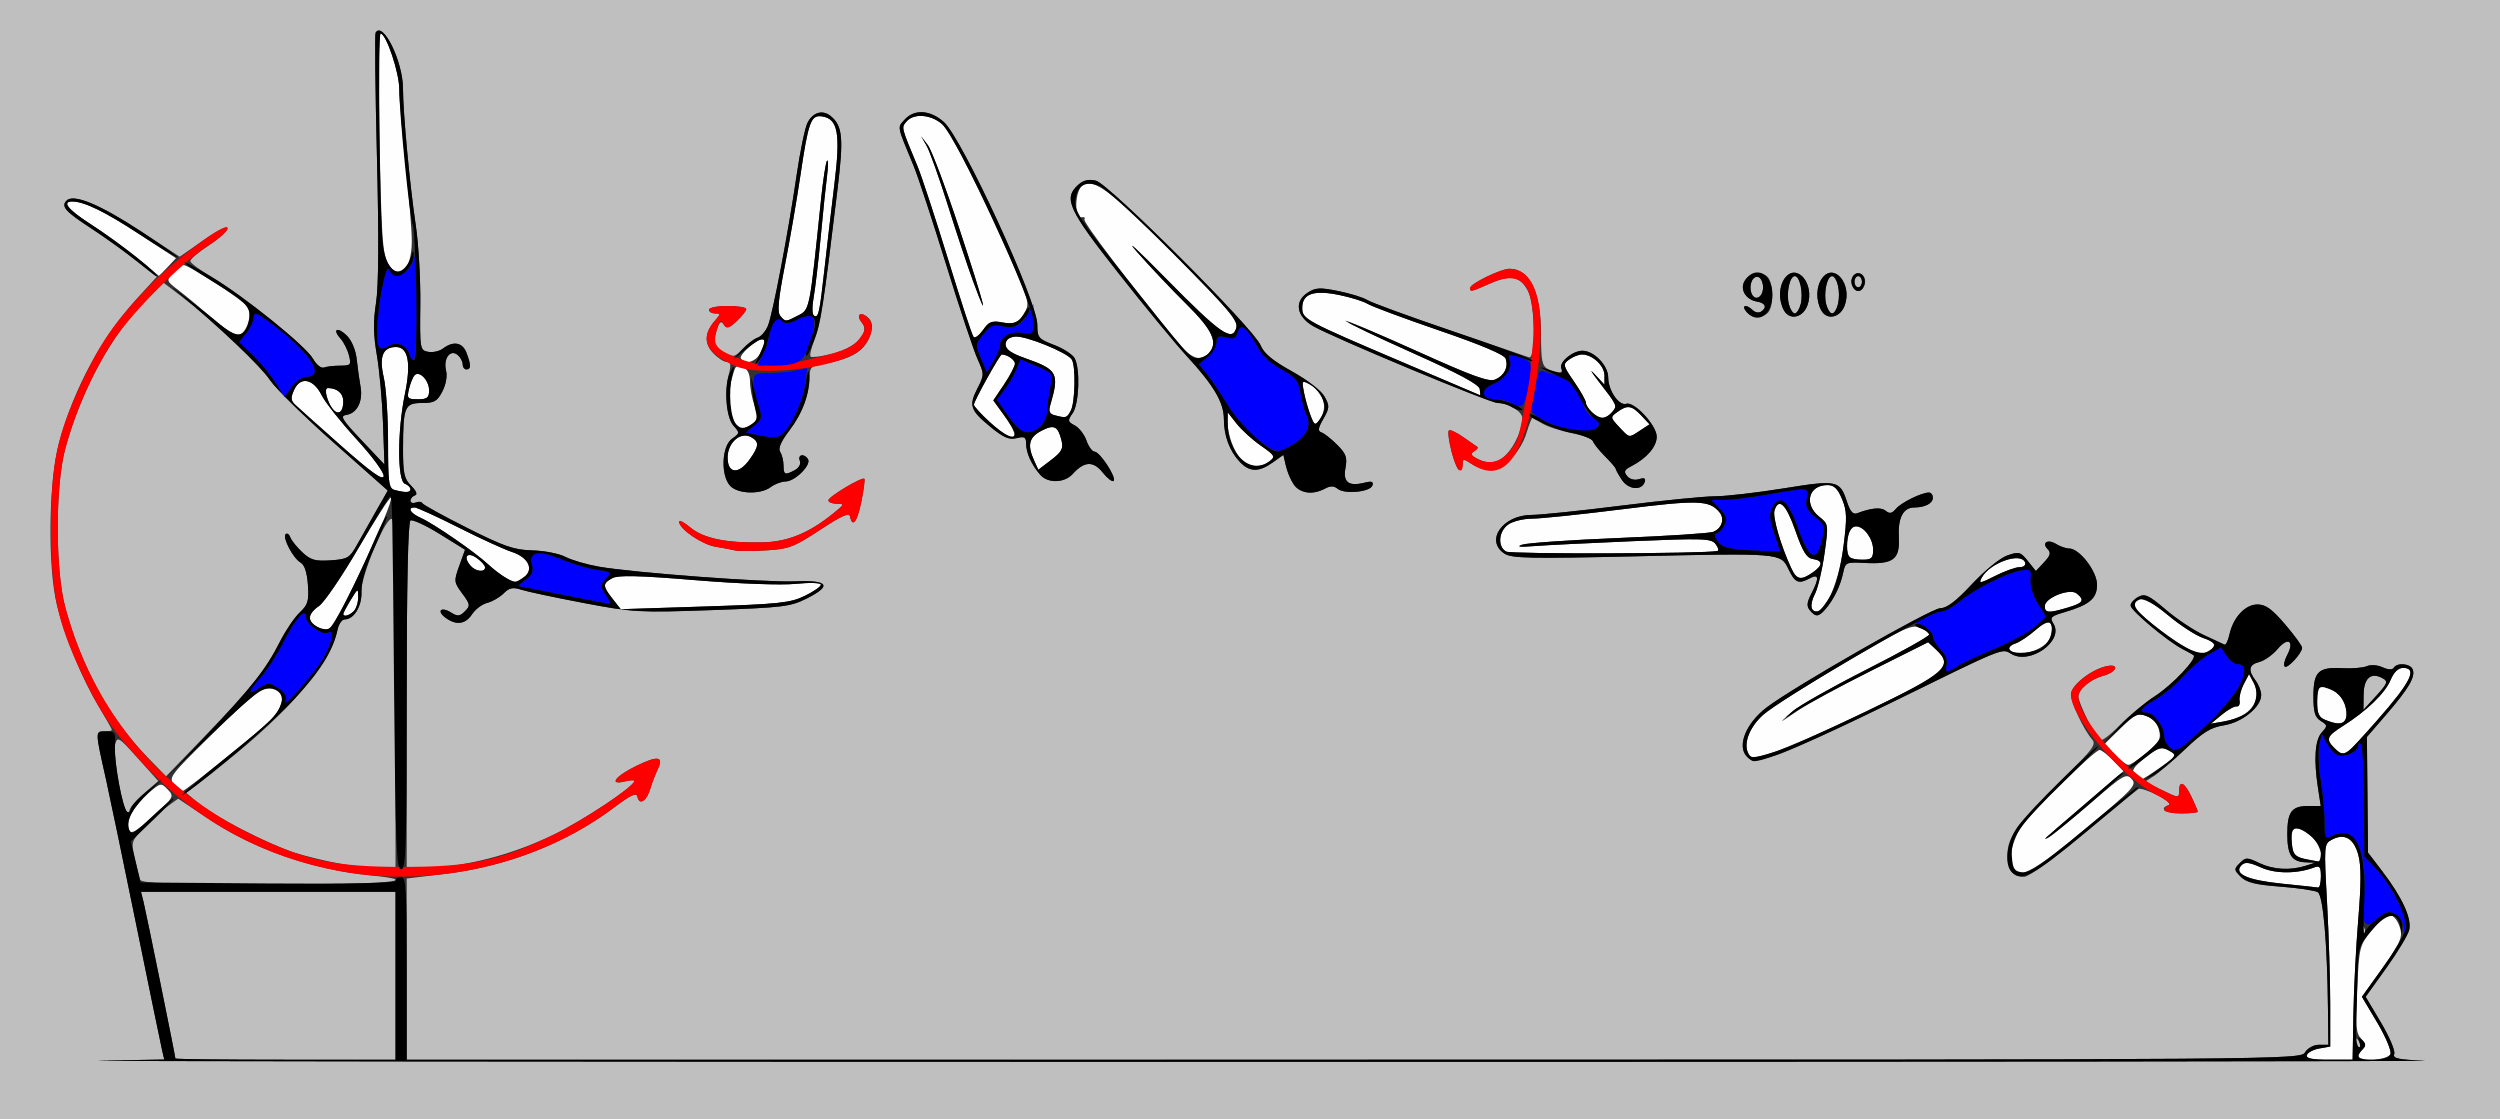 <?xml version="1.0" encoding="UTF-8" standalone="no"?>
<!-- Created with Inkscape (http://www.inkscape.org/) -->

<svg
   xmlns:dc="http://purl.org/dc/elements/1.1/"
   xmlns:cc="http://creativecommons.org/ns#"
   xmlns:rdf="http://www.w3.org/1999/02/22-rdf-syntax-ns#"
   xmlns:svg="http://www.w3.org/2000/svg"
   xmlns="http://www.w3.org/2000/svg"
   version="1.1"
   width="670"
   height="300"
   id="svg2">
  <rect width="100%" height="100%" fill="#333333" stroke="none"/>
  <defs
     id="defs6" />
  <g
     id="g2987">
    <path
       d="m 618.249,282.75 c 0.229,-0.688 1.729,-1.48 3.333,-1.762 l 2.917,-0.512 0,-11.488 c 0,-6.319 -0.383,-18.536 -0.851,-27.149 -0.837,-15.401 -0.816,-15.68 1.288,-16.805 3.393,-1.816 5.896,-0.369 7.1,4.104 0.777,2.886 0.773,7.724 -0.017,17.19 -0.604,7.245 -1.193,18.685 -1.309,25.421 l -0.211,12.248 -6.333,0.002 c -4.622,0.001 -6.221,-0.336 -5.918,-1.248 z M 632,283.2 c 0,-0.44 0.543,-1.343 1.207,-2.007 0.943,-0.943 0.853,-1.562 -0.412,-2.826 -1.374,-1.374 -1.536,-3.377 -1.075,-13.243 0.534,-11.409 0.607,-11.703 3.979,-15.874 1.889,-2.337 3.742,-4.243 4.118,-4.235 1.546,0.035 2.913,1.639 3.524,4.137 0.529,2.165 -0.362,4.061 -4.851,10.317 l -5.499,7.665 4.114,6.926 c 2.269,3.82 3.855,7.601 3.536,8.433 C 640.033,284.077 632,284.734 632,283.2 z m -20.5,-46.384 c -9.329,-0.948 -13.046,-2.67 -10.74,-4.976 0.899,-0.899 2.114,-0.75 5.18,0.632 3.888,1.753 9.736,1.74 14.356,-0.033 1.381,-0.53 1.705,-0.064 1.705,2.453 0,1.709 -0.338,3.046 -0.75,2.972 -0.412,-0.074 -4.8,-0.546 -9.75,-1.049 z m -71.833,-3.483 c -1.733,-1.733 -0.539,-8.208 2.201,-11.933 C 545.296,216.738 561.36,201 562.691,201 c 0.514,0 2.161,1.279 3.659,2.843 l 2.724,2.843 -9.219,7.907 c -13.615,11.677 -12.692,10.836 -10.16,9.267 1.207,-0.748 6.213,-4.831 11.126,-9.075 8.316,-7.183 9.04,-7.597 10.486,-5.999 1.436,1.587 0.489,2.599 -12.599,13.466 -12.967,10.765 -17.006,13.116 -19.04,11.083 z M 617.5,230.127 c -2.606,-0.553 -3.041,-1.128 -3.31,-4.382 -0.364,-4.394 1.111,-4.87 5.176,-1.673 2.383,1.874 3.834,7.117 1.885,6.809 -0.412,-0.065 -2.1,-0.405 -3.75,-0.754 z M 34.586,222.364 c -0.907,-2.363 1.229,-6.415 5.149,-9.77 3.332,-2.851 3.431,-2.87 5.219,-1 1.774,1.855 1.668,2.046 -3.958,7.159 -4.691,4.263 -5.899,4.944 -6.41,3.611 z m 12.08,-12.18 c -1.554,-1.717 -1.028,-2.422 9.595,-12.86 12.722,-12.501 14.766,-13.914 17.787,-12.298 2.289,1.225 1.937,4.055 -0.916,7.369 C 71.163,194.681 49.769,212 48.914,212 c -0.332,0 -1.343,-0.817 -2.247,-1.816 z m 525.424,-2.574 c -0.921,-1.11 -0.347,-2.03 2.841,-4.555 3.328,-2.636 4.335,-2.982 6.032,-2.074 1.12,0.6 2.037,1.278 2.037,1.507 0,0.476 -8.627,6.513 -9.308,6.513 -0.246,0 -0.967,-0.626 -1.602,-1.391 z m -5.397,-5.407 -2.681,-2.798 4.323,-4.242 c 3.873,-3.801 4.597,-4.138 6.966,-3.237 1.613,0.613 2.909,2.064 3.325,3.722 0.583,2.321 0.113,3.199 -3.222,6.02 -2.147,1.817 -4.382,3.31 -4.967,3.318 -0.585,0.008 -2.269,-1.244 -3.744,-2.783 z m -98.333,-0.704 c -1.033,-2.692 0.709,-6.84 4.17,-9.931 1.865,-1.666 11.551,-7.846 21.524,-13.734 16.192,-9.56 18.39,-10.588 20.539,-9.609 1.324,0.603 2.407,1.461 2.407,1.907 0,0.446 -7.537,4.625 -16.75,9.287 -9.213,4.662 -18.325,9.87 -20.25,11.572 -3.429,3.032 -3.399,3.025 1.5,-0.337 2.75,-1.887 11.805,-6.83 20.123,-10.985 l 15.123,-7.553 2.127,1.982 c 4.755,4.43 2.722,6.231 -18.643,16.521 C 483.385,198.731 472.889,203 469.787,203 c -0.467,0 -1.109,-0.676 -1.426,-1.502 z m 157.211,-1.069 c -2.315,-2.315 -1.983,-3.143 2.356,-5.883 6.301,-3.978 11.267,-8.766 12.735,-12.28 0.892,-2.134 2.053,-3.266 3.351,-3.266 3.971,0 2.123,3.753 -6.895,14 -8.827,10.031 -8.899,10.076 -11.547,7.429 z m -30.134,-8.887 c 1.616,-1.329 3.416,-2.332 4,-2.228 0.584,0.103 0.932,-0.593 0.772,-1.547 -0.16,-0.954 0.345,-2.946 1.12,-4.426 l 1.411,-2.692 1.215,2.27 c 2.561,4.786 -0.814,9.215 -7.955,10.44 l -3.5,0.6 2.938,-2.416 z M 623.25,192.969 C 621.438,192.241 621,191.279 621,188.032 621,185.815 621.429,184 621.953,184 c 2.728,0 6.01,2.554 6.572,5.114 1.019,4.637 -0.524,5.765 -5.275,3.855 z m -37.441,-19.415 c -5.427,-3.133 -13.723,-9.879 -13.769,-11.197 -0.109,-3.111 3.479,-2.097 9.048,2.557 3.242,2.709 7.478,5.448 9.412,6.086 3.565,1.176 3.768,2.299 0.694,3.837 -1.141,0.571 -2.899,0.152 -5.385,-1.283 z m -47.265,0.518 c -0.315,-0.51 0.363,-1.225 1.507,-1.588 1.144,-0.363 3.59,-1.986 5.435,-3.606 3.628,-3.185 5.149,-2.546 4.08,1.714 -0.879,3.504 -9.353,6.179 -11.022,3.48 z M 84.75,167.92 c -2.456,-1.431 -2.177,-3.594 0.709,-5.485 1.353,-0.886 6.131,-7.893 10.62,-15.57 4.488,-7.677 8.392,-13.727 8.676,-13.444 0.978,0.978 -14.07,33.209 -16.255,34.813 -1.286,0.944 -1.639,0.915 -3.75,-0.315 z M 92,164.524 c 0,-0.262 0.898,-1.949 1.996,-3.75 1.951,-3.2 1.996,-3.217 2,-0.724 0.002,1.403 -0.536,3.09 -1.196,3.75 -1.203,1.203 -2.8,1.616 -2.8,0.724 z m 393.551,-1.442 c -0.348,-0.563 0.024,-2.293 0.826,-3.844 0.802,-1.551 1.961,-6.402 2.574,-10.779 1.109,-7.912 1.101,-7.971 -1.418,-9.996 C 483.355,135.102 484.692,130 489.751,130 c 1.768,0 2.736,0.922 3.903,3.715 1.327,3.176 1.384,5.023 0.396,12.732 -1.453,11.332 -6.125,20.476 -8.499,16.635 z M 548,162.449 c 0,-2.253 6.745,-4.905 8.587,-3.376 2.185,1.813 1.727,2.517 -2.453,3.769 C 549.031,164.37 548,164.304 548,162.449 z m -383.822,-1.95 c -2.705,-3.439 -2.715,-4.142 -0.077,-5.554 1.581,-0.846 7.088,-0.713 22.25,0.538 11.765,0.971 22.957,1.382 26.898,0.988 3.844,-0.384 6.75,-0.286 6.75,0.228 0,0.496 -1.953,1.851 -4.341,3.011 -3.849,1.87 -6.888,2.191 -26.822,2.834 l -22.481,0.725 -2.178,-2.769 z m 366.909,-5.662 c 2.148,-4.013 10.611,-6.986 11.637,-4.088 0.254,0.719 -0.371,1.25 -1.471,1.25 -1.053,0 -3.992,1.052 -6.532,2.338 -4.1,2.076 -4.508,2.132 -3.634,0.5 z M 135.5,154.836 c -1.1,-0.607 -3.219,-2.234 -4.708,-3.617 C 127.231,147.914 116.232,140.335 112.75,138.785 109.967,137.547 109.063,136 111.123,136 c 0.618,0 5.905,2.414 11.75,5.364 5.845,2.95 12.293,5.903 14.329,6.562 4.414,1.428 5.993,4.727 3.229,6.748 -2.157,1.577 -2.354,1.584 -4.931,0.162 z M 480.043,152.25 c -2.793,-6.013 -5.031,-13.713 -4.485,-15.433 1.143,-3.602 3.128,-1.682 5.619,5.433 1.976,5.646 3.012,7.321 4.68,7.57 2.749,0.41 2.722,1.662 -0.08,3.624 -3.13,2.192 -4.271,1.955 -5.734,-1.193 z M 126.028,151.534 c -1.977,-2.383 -0.788,-3.754 1.727,-1.993 1.235,0.865 2.245,1.997 2.245,2.516 0,1.458 -2.613,1.114 -3.972,-0.523 z m 369.639,-2.2 c -0.833,-0.833 -0.866,-4.649 -0.06,-6.752 1.391,-3.624 6.393,0.09 6.393,4.747 0,2.266 -0.429,2.671 -2.833,2.671 -1.558,0 -3.133,-0.3 -3.5,-0.667 z m -92.025,-1.514 c -2.36,-1.321 -2.032,-5.433 0.58,-7.263 1.222,-0.856 4.076,-1.557 6.342,-1.557 2.266,0 13.143,-1.132 24.171,-2.516 20.352,-2.553 23.378,-2.462 26.073,0.785 1.468,1.769 0.677,4.314 -1.636,5.262 -0.92,0.377 -12.248,1.116 -25.173,1.643 -12.925,0.526 -24.625,1.331 -26,1.788 -1.709,0.568 -0.76,0.694 3,0.397 3.025,-0.239 14.95,-0.834 26.5,-1.324 19.063,-0.808 21.118,-0.736 22.285,0.776 0.707,0.916 0.932,1.748 0.5,1.849 -3.198,0.745 -55.334,0.892 -56.643,0.16 z M 105.75,131.311 c -1.548,-0.404 -1.75,-1.886 -1.75,-12.808 0,-6.793 -0.522,-14.614 -1.161,-17.38 C 101.552,95.548 102.59,93 106.147,93 c 3.262,0 4.076,4.313 2.37,12.569 -2.044,9.896 -2.054,23.288 -0.018,24.069 0.825,0.317 1.5,0.977 1.5,1.469 0,0.927 -1.254,0.987 -4.25,0.204 z M 91.5,119.539 c -6.05,-5.359 -11.642,-10.356 -12.427,-11.105 -1.153,-1.099 -1.199,-1.862 -0.24,-3.966 1.675,-3.675 5.166,-2.974 7.391,1.484 0.948,1.899 5.143,7.189 9.322,11.756 4.359,4.763 7.462,9.001 7.277,9.939 -0.232,1.178 -3.398,-1.088 -11.322,-8.108 z m 103.5,3.076 c 0,-4.027 3.484,-7.043 6.308,-5.463 2.209,1.236 2.134,2.418 -0.376,5.943 C 197.98,127.241 195,126.999 195,122.615 z m 82.136,0.785 c -1.883,-4.134 -1.362,-6.232 1.979,-7.959 3.408,-1.762 4.416,-1.267 5.38,2.64 0.527,2.134 0.043,3.034 -2.793,5.197 l -3.43,2.616 -1.136,-2.494 z m 55.588,-0.152 c -2.096,-2.316 -3.727,-6.736 -3.713,-10.063 l 0.011,-2.685 2.415,3.063 c 1.328,1.684 4.249,4.334 6.492,5.888 3.738,2.591 3.931,2.936 2.324,4.156 -2.452,1.862 -5.657,1.709 -7.528,-0.358 z M 265.25,113.116 C 262.912,110.979 261,108.885 261,108.462 261,107.525 267.948,95 268.467,95 269.942,95 272,96.431 272,97.457 c 0,0.683 -1.302,3.181 -2.893,5.55 l -2.893,4.307 2.893,3.993 c 5.014,6.921 2.846,7.937 -3.858,1.809 z m 168.675,1.304 c -2.375,-2.528 -2.385,-2.609 -0.483,-4 2.684,-1.962 3.862,-1.79 6.426,0.939 l 2.215,2.358 -2.506,1.642 c -3.139,2.057 -2.782,2.116 -5.652,-0.939 z M 197.263,113.75 c -1.714,-2.183 -2.303,-7.888 -1.227,-11.885 1.13,-4.197 1.074,-4.143 3.382,-3.258 0.967,0.371 1.582,1.8 1.582,3.679 0,1.69 0.555,4.608 1.234,6.485 1.1,3.041 1.024,3.567 -0.691,4.821 -2.365,1.73 -3.026,1.754 -4.28,0.158 z m 153.972,-2.376 c -0.611,-1.581 -1.408,-4.376 -1.772,-6.212 -0.623,-3.143 -0.54,-3.273 1.415,-2.227 3.875,2.074 5.123,6.314 2.794,9.498 -1.239,1.695 -1.401,1.624 -2.437,-1.059 z m -68.578,-0.081 c -1.353,-0.349 -1.675,-1.049 -1.211,-2.634 2.524,-8.626 2.022,-9.586 -6.596,-12.621 C 271.024,94.69 269.5,93.633 269.5,92.327 c 0,-1.209 0.854,-1.926 2.525,-2.121 2.714,-0.317 13.998,4.24 15.21,6.142 1.104,1.733 0.912,11.51 -0.27,13.718 -1.066,1.992 -1.196,2.029 -4.308,1.227 z m 143.914,-0.864 C 425.707,109.564 425,108.408 425,107.859 c 0,-0.549 -1.419,-3.06 -3.153,-5.58 -3.005,-4.368 -3.066,-4.645 -1.309,-5.93 C 421.553,95.607 423.096,95 423.969,95 426.774,95 430,98.002 430,100.612 l 0,2.499 -2.604,-2.806 c -1.432,-1.543 -1.095,-0.854 0.75,1.532 5.407,6.993 5.347,6.863 3.923,8.578 -1.667,2.009 -3.498,2.013 -5.498,0.012 z M 89.236,109.739 C 87.668,107.779 86.756,104 87.851,104 90.348,104 92,105.412 92,107.548 c 0,2.8 -1.394,3.905 -2.764,2.191 z M 109.61,104.25 c 0.356,-1.512 1.021,-3.158 1.477,-3.658 1.273,-1.394 3.913,1.325 3.913,4.03 0,1.978 -0.507,2.378 -3.019,2.378 -2.784,0 -2.969,-0.214 -2.371,-2.75 z M 376,97.119 C 349.679,85.907 349,85.54 349,82.51 c 0,-3.771 3.03,-4.847 9.798,-3.479 3.136,0.634 6.602,1.711 7.702,2.393 1.1,0.682 9.764,3.904 19.252,7.158 11.214,3.846 17.434,6.481 17.773,7.527 0.751,2.323 -0.325,4.496 -2.765,5.585 -1.709,0.763 -5.933,-0.773 -21.63,-7.861 -10.728,-4.845 -19.068,-8.371 -18.533,-7.836 0.535,0.535 8.79,4.472 18.344,8.75 12.02,5.381 17.45,8.313 17.627,9.515 0.14,0.956 0.182,1.705 0.094,1.664 C 396.573,105.885 387.275,101.922 376,97.119 z M 198.549,96.08 C 197.975,95.15 202.537,91 204.135,91 c 1.128,0 1.094,0.404 -0.295,3.453 -1.14,2.503 -4.173,3.435 -5.29,1.627 z M 315.621,91.75 c -13.255,-16.194 -25.43,-32.25 -24.992,-32.958 0.286,-0.463 -0.076,-0.717 -0.804,-0.566 -2.028,0.421 -1.752,-7.237 0.307,-8.537 3.11,-1.962 7.449,1.318 24.676,18.647 14.379,14.464 17.026,17.582 16.532,19.472 C 330.308,91.753 327.11,89.523 312.534,74.702 304.853,66.891 301.331,63.65 304.708,67.5 c 3.377,3.85 9.325,10.138 13.216,13.973 7.19,7.086 8.697,10.505 5.876,13.327 -2.179,2.179 -4.655,1.256 -8.179,-3.05 z M 260.745,90.358 C 260.466,89.886 257.473,80.5 254.093,69.5 c -3.38,-11 -7.079,-22.25 -8.221,-25 -4.435,-10.686 -4.327,-10.247 -2.938,-11.92 1.886,-2.272 6.538,-1.945 9.525,0.67 2.374,2.078 10.218,17.642 19.678,39.044 3.29,7.443 3.708,9.133 2.725,11 -1.658,3.15 -2.963,3.787 -6.309,3.082 -2.417,-0.509 -3.338,-0.13 -5.124,2.11 -1.198,1.502 -2.406,2.345 -2.684,1.873 z m -3.609,-28.952 c -3.65,-11.051 -7.458,-21.176 -8.463,-22.5 L 246.848,36.5 l 1.496,2.593 c 0.823,1.426 3.391,8.626 5.707,16 2.316,7.374 5.335,16.462 6.71,20.195 4.759,12.924 2.983,6.125 -3.624,-13.881 z M 56.892,85.286 c -3.025,-2.632 -7.051,-5.971 -8.946,-7.421 -3.42,-2.616 -3.431,-2.651 -1.54,-4.75 C 47.453,71.952 48.655,71 49.076,71 c 1.522,0 16.252,9.541 17.287,11.197 1.343,2.149 -0.269,7.161 -2.437,7.579 -0.843,0.162 -4.009,-1.858 -7.034,-4.49 z M 209.114,84.637 c -0.853,-1.027 -0.537,-4.41 1.284,-13.75 C 211.727,64.074 213.578,53.325 214.512,47 c 2.114,-14.316 2.811,-16.236 5.739,-15.818 4.318,0.616 5.043,4.493 3.378,18.086 C 222.805,55.996 221.608,66.225 220.968,72 c -1.334,12.046 -1.624,13.331 -2.835,12.582 -0.488,-0.302 -0.529,-2.45 -0.091,-4.813 0.435,-2.348 1.293,-9.669 1.908,-16.269 0.615,-6.6 1.385,-14.025 1.712,-16.5 0.327,-2.475 0.323,-4.249 -0.008,-3.943 -0.331,0.307 -1.064,5.032 -1.629,10.5 -3.061,29.647 -3.009,29.383 -6.092,30.977 -3.456,1.787 -3.421,1.787 -4.819,0.103 z M 37,69.343 C 33.975,66.856 28.462,62.84 24.75,60.417 18.294,56.205 16.439,54 19.351,54 c 3.185,0 8.778,2.724 17.98,8.755 l 9.83,6.444 -2.255,2.4 c -1.24,1.32 -2.289,2.369 -2.33,2.332 C 42.534,73.894 40.025,71.829 37,69.343 z m 67.091,1.431 C 102.472,68.182 102.184,63.672 101.626,32.25 101.4,19.462 101.556,9 101.974,9 c 1.518,0 5.026,10.383 5.029,14.883 0.002,2.539 0.762,11.592 1.691,20.117 0.928,8.525 1.679,17.836 1.669,20.691 -0.028,7.551 -3.345,10.769 -6.272,6.083 z"
       id="path2997"
       style="fill:#fefefe" />
    <path
       d="M 0,150 0,0 l 335,0 335,0 0,150 0,150 -335,0 -335,0 0,-150 z m 649.796,134.256 c -7.158,-0.274 -8.604,-0.593 -8.14,-1.802 0.31,-0.808 -1.288,-4.585 -3.551,-8.394 l -4.114,-6.926 5.516,-7.688 c 3.034,-4.228 5.799,-8.814 6.144,-10.191 0.762,-3.037 -1.851,-8.752 -7.206,-15.756 l -3.822,-5 -0.146,-15.5 -0.146,-15.5 5.18,-6 c 6.023,-6.977 7.857,-10.098 7.097,-12.078 -0.616,-1.606 -4.178,-1.928 -5.085,-0.46 -0.374,0.606 -1.485,0.557 -2.995,-0.131 -1.352,-0.616 -3.193,-0.745 -4.214,-0.294 -0.998,0.44 -3.966,0.681 -6.598,0.537 C 621.313,178.722 620,180.005 620,186.614 c 0,4.249 0.409,5.624 1.96,6.593 1.845,1.152 1.861,1.333 0.274,3.087 -1.837,2.03 -2.188,7.257 -1.003,14.956 l 0.731,4.75 -3.281,0 c -4.506,0 -5.681,1.551 -5.681,7.5 0,5.667 1.162,7.452 4.95,7.6 l 2.55,0.1 L 618,232 c -4.187,1.341 -8.75,1.087 -12.486,-0.695 -3.341,-1.593 -3.655,-1.593 -5.252,0.004 -1.598,1.598 -1.582,1.815 0.273,3.67 1.522,1.522 3.946,2.123 10.638,2.637 4.767,0.366 9.265,1.036 9.997,1.487 1.428,0.881 2.533,13.507 2.724,31.146 L 624,280 l -2.492,0 c -1.409,0 -3.034,0.869 -3.741,2 -1.244,1.991 -2.332,2 -255.008,2 L 109,284 l 0,-24.28 0,-24.28 10.049,-1.202 c 16.823,-2.012 32.769,-8.249 45.451,-17.776 4.625,-3.475 6.077,-4.146 6.334,-2.929 0.506,2.39 2.429,1.214 3.427,-2.094 0.487,-1.616 1.378,-3.949 1.981,-5.186 1.739,-3.571 0.112,-3.841 -5.769,-0.957 -5.656,2.774 -7.434,5.236 -2.972,4.116 1.375,-0.345 2.5,-0.392 2.5,-0.104 0,1.448 -13.582,10.5 -21.5,14.329 -10.204,4.935 -21.024,7.965 -31.995,8.959 L 109,233.276 l 0,-46.579 c 0,-30.078 0.355,-46.799 1.003,-47.199 0.552,-0.341 4.07,1.28 7.818,3.603 l 6.815,4.223 -1.542,4.289 c -1.487,4.136 -1.459,4.402 0.79,7.444 2.153,2.912 2.208,3.28 0.708,4.78 -1.371,1.371 -1.949,1.422 -3.706,0.325 -2.704,-1.689 -3.979,-0.434 -1.444,1.421 2.844,2.079 5.302,1.737 7.087,-0.987 0.867,-1.323 2.688,-2.684 4.048,-3.025 1.36,-0.341 3.333,-1.481 4.384,-2.532 1.526,-1.526 2.479,-1.727 4.725,-0.996 1.547,0.503 9.067,2.103 16.711,3.554 13.303,2.526 14.78,2.607 34.5,1.907 19.054,-0.677 20.964,-0.915 25.418,-3.167 6.732,-3.404 5.671,-4.905 -3.207,-4.534 -7.958,0.333 -43.238,-2.303 -52.567,-3.926 -3.277,-0.57 -7.327,-1.753 -9,-2.627 -1.673,-0.874 -5.658,-1.658 -8.854,-1.741 -4.935,-0.129 -7.575,-1.038 -17.5,-6.03 -6.429,-3.233 -11.83,-6.213 -12.003,-6.621 -0.173,-0.408 -0.961,-0.494 -1.75,-0.191 -0.789,0.303 -1.435,0.09 -1.435,-0.473 0,-0.563 0.534,-1.202 1.188,-1.419 0.764,-0.255 0.408,-1.175 -1,-2.583 -1.877,-1.877 -2.186,-3.289 -2.174,-9.938 0.02,-11.267 0.427,-12.25 5.077,-12.25 3.305,0 4.088,-0.446 5.465,-3.108 0.956,-1.849 1.354,-4.116 0.983,-5.596 -0.799,-3.185 1.14,-5.809 3.094,-4.187 C 123.385,95.734 124,96.865 124,97.622 124,98.38 124.45,99 125,99 c 1.258,0 1.264,-1.175 0.025,-4.435 -1.068,-2.809 -3.517,-3.266 -6.276,-1.172 -0.963,0.731 -2.763,1.136 -4,0.899 -2.195,-0.42 -2.245,-0.723 -2.105,-12.611 C 112.723,74.981 112.183,65.45 111.444,60.5 109.825,49.657 108,30.167 108,23.726 108,16.511 102.617,5.523 100.664,8.75 c -0.25,0.412 -0.091,15.375 0.353,33.25 0.537,21.635 0.458,34.729 -0.238,39.168 -0.778,4.963 -0.722,8.543 0.219,14 0.695,4.033 1.438,12.282 1.65,18.332 l 0.386,11 -6.132,-6.5 c -5.358,-5.68 -5.865,-6.54 -4.015,-6.82 2.821,-0.426 4.436,-3.69 3.735,-7.545 -0.314,-1.724 -0.772,-5.012 -1.018,-7.307 -0.266,-2.472 -1.329,-5.053 -2.61,-6.333 -2.521,-2.521 -4.075,-1.849 -1.733,0.749 0.87,0.966 1.891,2.994 2.269,4.506 0.635,2.545 0.461,2.75 -2.34,2.75 -1.665,0 -3.626,0.226 -4.358,0.502 C 86.077,98.786 84.799,97.768 83.882,96.151 81.947,92.739 65.275,79.27 56.939,74.385 53.673,72.471 51,70.479 51,69.96 c 0,-0.519 2.242,-2.41 4.982,-4.202 2.74,-1.792 4.99,-3.855 5,-4.585 0.01,-0.767 -2.688,0.564 -6.397,3.157 L 48.17,68.814 37.797,62.01 C 26.78,54.785 19.735,51.865 17.855,53.745 c -1.557,1.557 -0.357,2.959 6.005,7.024 3.102,1.981 8.457,5.814 11.9,8.516 l 6.26,4.914 -5.04,5.514 c -9.785,10.707 -17.154,24.285 -21.166,39.004 -2.821,10.347 -3.093,33.334 -0.517,43.613 2.151,8.584 6.764,19.729 11.248,27.175 C 28.445,192.66 30,195.413 30,195.621 30,195.83 29.049,196 27.887,196 c -2.375,0 -2.376,-0.017 0.547,13 0.926,4.125 4.576,21.675 8.11,39 3.534,17.325 6.664,32.502 6.954,33.726 l 0.528,2.226 -17.263,0.299 C 17.268,284.416 155.525,284.559 334,284.57 c 178.475,0.011 320.583,-0.131 315.796,-0.313 z M 47,283.679 C 47,283.04 39.15,244.427 38.476,241.75 L 37.783,239 71.892,239 106,239 l 0,22.5 0,22.5 -29.5,0 C 60.275,284 47,283.856 47,283.679 z m 584.459,-3.746 c -0.363,-0.587 -0.445,-1.281 -0.183,-1.543 0.262,-0.262 0.743,0.218 1.069,1.067 0.676,1.762 0.1,2.072 -0.886,0.477 z m 1.62,-30.517 c 0.048,-1.165 0.285,-1.402 0.604,-0.604 0.289,0.722 0.253,1.584 -0.079,1.917 -0.332,0.332 -0.569,-0.258 -0.525,-1.312 z M 37.559,235.75 c -0.208,-0.688 -0.85,-3.275 -1.426,-5.75 -1.027,-4.407 -0.972,-4.579 2.659,-8.334 2.039,-2.109 4.89,-4.687 6.334,-5.73 l 2.627,-1.896 8.018,5.367 C 68.005,227.595 83.468,232.996 99.25,234.593 114.262,236.112 104.201,237 71.969,237 45.612,237 37.852,236.718 37.559,235.75 z m 53.782,-4.229 c -3.937,-0.714 -9.562,-2.08 -12.5,-3.035 -7.101,-2.308 -21.551,-9.753 -25.644,-13.213 L 49.919,212.5 l 10.179,-8 c 17.207,-13.523 28.496,-26.815 30.365,-35.75 0.316,-1.512 1.172,-2.75 1.901,-2.75 2.479,0 4.724,-3.62 4.481,-7.226 -0.289,-4.295 7.045,-21.55 8.311,-19.554 0.447,0.704 0.82,22.093 0.828,47.531 L 106,233 l -3.75,-0.09 c -2.062,-0.05 -6.971,-0.675 -10.908,-1.389 z M 33.631,217 c -1.513,-3.768 -3.354,-15.384 -2.774,-17.507 0.607,-2.223 0.955,-2.01 6.1,3.727 l 5.457,6.084 -3.554,3.098 c -1.955,1.704 -3.795,3.773 -4.09,4.598 -0.476,1.333 -0.603,1.333 -1.138,0 z m 5.734,-14.217 C 29.298,192.423 21.63,178.341 17.429,162.5 c -2.604,-9.816 -2.604,-32.184 0,-42 4.129,-15.567 12.666,-31.269 21.959,-40.39 l 4.426,-4.344 4.843,3.691 c 8.433,6.427 21.42,18.705 23.842,22.542 1.284,2.034 8.88,9.496 16.881,16.584 l 14.547,12.886 -3.148,5.516 c -1.732,3.034 -4.069,7.167 -5.193,9.185 -1.867,3.35 -2.474,3.698 -6.975,4.002 -4.144,0.28 -5.357,-0.066 -7.605,-2.169 C 79.534,146.626 78.092,144.825 77.802,144 c -0.29,-0.825 -0.848,-1.204 -1.239,-0.843 -0.948,0.877 2.022,6.511 4.022,7.631 1.033,0.578 1.707,2.647 1.935,5.937 0.302,4.361 0.004,5.371 -2.186,7.412 -1.394,1.3 -3.794,4.846 -5.332,7.88 -3.809,7.514 -7.698,12.406 -20.004,25.163 l -10.501,10.886 -5.133,-5.283 z m 594.083,-16.673 c 0.057,-4.443 2.013,-6.072 5.169,-4.305 1.45,0.811 1.227,1.395 -1.783,4.68 l -3.439,3.753 0.053,-4.127 z m -75.043,37.379 c 7.601,-6.331 14.204,-11.748 14.673,-12.038 0.469,-0.29 2.781,0.461 5.138,1.668 2.356,1.208 3.722,2.387 3.034,2.621 -2.823,0.961 -0.955,2.259 3.25,2.259 2.475,0 4.5,-0.21 4.5,-0.466 0,-0.256 -0.758,-2.056 -1.685,-4 C 585.447,209.617 584,208.941 584,211.987 c 0,1.948 -0.09,1.943 -4.582,-0.239 l -4.582,-2.226 2.332,-1.493 c 1.283,-0.821 5.049,-4.068 8.37,-7.215 4.836,-4.583 6.924,-5.864 10.494,-6.435 4.892,-0.782 9.969,-4.913 9.969,-8.111 0,-1.037 -0.661,-2.759 -1.468,-3.827 -2.144,-2.835 -1.857,-4.321 0.971,-5.031 1.377,-0.346 3.599,-1.931 4.939,-3.523 2.785,-3.31 4.55,-2.109 2.508,1.707 -0.707,1.322 -0.997,2.693 -0.643,3.046 0.688,0.688 4.604,-3.541 4.66,-5.032 0.018,-0.491 -2.027,-3.303 -4.544,-6.25 C 608.875,163.205 607.205,162 604.995,162 c -3.291,0 -6.497,3.454 -7.517,8.1 -0.363,1.653 -0.957,2.85 -1.319,2.66 -0.362,-0.19 -2.841,-1.342 -5.507,-2.56 -2.666,-1.217 -7.251,-4.266 -10.188,-6.775 -4.593,-3.924 -5.628,-4.408 -7.402,-3.458 -1.134,0.607 -2.06,1.65 -2.058,2.318 0.004,1.321 9.953,9.643 13.996,11.709 1.375,0.702 2.675,1.429 2.889,1.614 0.991,0.859 -5.649,7.906 -10.257,10.886 -2.823,1.825 -7.119,5.366 -9.548,7.869 -2.429,2.503 -4.8,4.313 -5.269,4.023 C 561.618,197.646 557,188.357 557,186.688 c 0,-1.919 3.249,-4.66 6.577,-5.551 3.865,-1.034 4.597,-3.457 0.77,-2.55 -4.103,0.972 -9.348,5.182 -9.348,7.503 0,2.19 3.426,9.489 5.638,12.012 1.244,1.419 0.358,2.62 -7.747,10.5 C 541.05,220.115 538,224.282 538,228.95 c 0,4.126 1.429,6.05 4.492,6.05 1.201,0 7.977,-4.901 15.912,-11.51 z m -82.346,-21.1 c 2.982,-0.886 16.818,-7.208 30.746,-14.049 30.388,-14.927 29.721,-14.654 32.155,-13.134 4.996,3.12 14.249,-3.441 11.365,-8.059 -1.048,-1.679 -0.731,-2.006 3.002,-3.099 C 559.991,162.098 562,160.396 562,156.7 562,153.117 557.297,147 554.543,147 c -0.863,0 -2.443,-0.545 -3.511,-1.212 -2.253,-1.407 -3.959,-0.315 -2.222,1.422 0.902,0.902 0.666,1.72 -1.012,3.505 l -2.188,2.329 -2.136,-2.679 c -1.986,-2.491 -2.373,-2.596 -5.527,-1.497 -1.913,0.667 -6.026,4.005 -9.435,7.657 -4.297,4.603 -6.762,6.475 -8.528,6.476 -2.413,0.002 -39.314,21.097 -46.525,26.597 -5.59,4.263 -8.042,10.419 -5.259,13.201 1.509,1.509 1.372,1.516 7.859,-0.41 z M 489.217,163.25 c 2.189,-2.509 4.037,-6.293 4.738,-9.703 0.588,-2.857 0.775,-2.944 5.76,-2.679 7.698,0.409 9.483,-0.927 9.168,-6.863 C 508.606,138.786 510.053,136 513.041,136 515.906,136 518,134.899 518,133.393 518,132.627 517.536,132 516.968,132 c -1.986,0 -7.48,2.705 -8.851,4.357 -1.05,1.267 -1.708,1.397 -2.737,0.543 -1.242,-1.031 -3.862,-0.804 -7.687,0.664 -1.047,0.402 -1.836,-0.468 -2.644,-2.916 -1.972,-5.975 -2.526,-6.097 -17.093,-3.754 -7.197,1.158 -15.42,2.105 -18.273,2.105 -2.853,0 -14.14,1.125 -25.083,2.5 -10.942,1.375 -21.793,2.5 -24.112,2.5 -7.799,0 -12.627,6.937 -7.237,10.399 1.905,1.223 7.155,1.332 34.25,0.708 39.914,-0.919 39.736,-0.933 41.842,3.484 1.732,3.633 2.655,4.015 5.723,2.373 2.418,-1.294 2.532,-0.021 0.371,4.157 -1.219,2.357 -1.302,3.337 -0.378,4.45 1.544,1.86 2.305,1.801 4.157,-0.322 z M 219.749,142.021 c 5.904,-3.881 7.828,-4.729 8.075,-3.558 0.656,3.118 1.931,1.385 3.039,-4.129 0.626,-3.117 0.981,-5.823 0.79,-6.015 -0.601,-0.601 -9.652,4.806 -9.652,5.767 0,0.503 1.012,0.917 2.25,0.919 2.129,0.005 2.089,0.136 -0.75,2.445 -6.697,5.447 -12.377,7.771 -19.345,7.913 -9.529,0.194 -15.685,-1.096 -19.151,-4.012 C 183.352,139.96 182,139.272 182,139.822 c 0,1.926 6.094,6.104 9.779,6.705 2.046,0.334 4.396,0.777 5.221,0.986 0.825,0.209 4.537,0.205 8.249,-0.008 6.133,-0.353 7.456,-0.853 14.5,-5.484 z M 206.559,130.532 c 1.068,-0.807 2.875,-1.482 4.017,-1.5 2.493,-0.038 6.907,-4.442 5.97,-5.958 -1.006,-1.628 -2.841,-1.285 -2.19,0.411 0.331,0.864 -0.224,1.909 -1.327,2.5 -2.687,1.438 -3.027,1.3 -3.044,-1.235 -0.008,-1.238 -0.41,-2.873 -0.892,-3.633 -0.6,-0.948 0.179,-2.766 2.475,-5.774 3.446,-4.515 5.417,-9.797 5.426,-14.548 0.005,-2.347 0.502,-2.787 3.756,-3.326 7.976,-1.321 11.529,-3.704 12.736,-8.544 0.437,-1.75 0.134,-2.996 -0.946,-3.893 -2.053,-1.703 -3.222,-0.56 -1.522,1.489 2.212,2.666 -1.692,6.725 -7.971,8.287 -2.894,0.72 -5.508,1.062 -5.81,0.761 -0.302,-0.302 0.211,-2.466 1.139,-4.809 1.592,-4.019 2.227,-8.208 6.116,-40.347 1.627,-13.442 1.319,-16.666 -1.84,-19.288 -2.206,-1.831 -4.881,-1.031 -6.287,1.881 C 215.703,34.378 214.408,40.675 213.486,47 c -2.211,15.166 -6.326,36.808 -7.648,40.217 -0.579,1.494 -1.834,2.964 -2.787,3.267 -0.954,0.303 -2.766,1.648 -4.026,2.99 -2.159,2.298 -2.458,2.353 -5.169,0.951 -2.432,-1.258 -2.777,-1.909 -2.228,-4.207 0.927,-3.881 1.508,-4.618 2.445,-3.102 0.643,1.04 1.38,0.807 3.375,-1.068 C 198.851,84.731 200,83.28 200,82.826 200,82.372 197.75,82 195,82 c -2.75,0 -5,0.45 -5,1 0,0.55 0.745,1 1.655,1 1.495,0 1.506,0.169 0.118,1.75 -2.915,3.32 -3.143,6.227 -0.693,8.835 C 192.328,95.913 193.981,97 194.754,97 c 1.086,0 1.22,0.738 0.588,3.25 -1.257,5.002 -0.623,11.782 1.301,13.909 1.633,1.805 1.61,1.975 -0.462,3.427 -2.762,1.935 -3.089,9.754 -0.526,12.586 2.025,2.237 8.155,2.44 10.904,0.361 z m 148.571,0.399 c 1.439,-0.77 2.381,-0.752 3.364,0.065 1.834,1.522 8.733,0.865 9.309,-0.886 0.344,-1.045 -0.178,-1.232 -2.093,-0.751 -4.294,1.078 -5.846,-0.116 -5.128,-3.945 0.528,-2.817 0.17,-3.815 -2.236,-6.221 -1.576,-1.576 -3.46,-3.064 -4.187,-3.306 -1.036,-0.345 -0.926,-1.134 0.51,-3.652 1.675,-2.938 1.701,-3.446 0.296,-5.968 -0.891,-1.6 -4.551,-4.428 -8.724,-6.742 -5.194,-2.879 -7.528,-4.823 -8.413,-7.005 -1.797,-4.43 -40.661,-43.274 -44.118,-44.095 -1.975,-0.469 -3.363,-0.144 -4.75,1.111 -4.029,3.646 -2.722,6.515 10.79,23.679 7.013,8.908 15.26,18.916 18.329,22.24 C 325.279,103.257 328,107.877 328,112.303 c 0,4.458 1.509,8.53 4.241,11.447 2.615,2.791 5.109,2.849 8.824,0.204 l 2.874,-2.046 0.65,2.796 c 1.551,6.677 5.425,8.965 10.541,6.227 z m 85.66,-1.786 c 0.315,-0.956 -0.135,-1.17 -1.53,-0.727 -1.18,0.375 -2.463,0.042 -3.183,-0.825 -0.979,-1.18 -0.771,-1.677 1.109,-2.648 4.153,-2.143 6.815,-5.238 6.815,-7.923 0,-3.007 -6.025,-9.513 -8.153,-8.804 C 433.899,108.867 431,104.648 431,101.165 431,97.949 427.191,94 424.088,94 c -2.532,0 -6.286,3.04 -5.686,4.604 0.634,1.653 -0.778,1.8 -3.467,0.361 C 413.254,98.066 413,96.81 413,89.415 413,78.327 410.005,72.123 404.61,72.032 402.316,71.993 394,76.026 394,77.177 c 0,1.126 0.124,1.098 5.4,-1.236 5.482,-2.425 8.055,-1.895 10.111,2.08 1.921,3.714 2.119,18.422 0.239,17.737 -0.688,-0.251 -10.25,-3.517 -21.25,-7.26 -11,-3.742 -20.9,-7.369 -22,-8.06 -1.1,-0.691 -4.611,-1.784 -7.801,-2.429 -5.014,-1.014 -6.142,-0.95 -8.31,0.471 -3.584,2.349 -2.918,6.322 1.492,8.888 5.022,2.923 47.347,20.623 49.323,20.627 3.031,0.006 6.797,2.277 6.797,4.099 0,2.787 -1.936,7.194 -4.241,9.655 -2.321,2.477 -4.801,2.833 -7.96,1.143 -1.626,-0.87 -1.779,-1.287 -0.713,-1.946 0.746,-0.461 1.144,-0.977 0.885,-1.146 -0.259,-0.169 -1.969,-1.358 -3.8,-2.642 -1.831,-1.284 -3.569,-2.094 -3.863,-1.801 C 387.495,116.172 390.072,126 391.1,126 391.595,126 392,125.273 392,124.385 c 0,-1.487 0.196,-1.487 2.465,0 1.356,0.888 3.65,1.615 5.099,1.615 3.378,0 8.025,-4.894 9.582,-10.092 0.644,-2.149 1.34,-3.908 1.548,-3.908 0.207,0 1.4,0.67 2.65,1.49 1.25,0.819 4.722,1.953 7.715,2.52 2.993,0.566 5.627,1.579 5.855,2.251 0.227,0.671 1.69,2.497 3.25,4.057 1.56,1.56 2.837,3.043 2.837,3.295 0,0.252 0.742,1.59 1.648,2.973 1.751,2.672 5.338,2.999 6.142,0.56 z M 287.477,127.026 c 3.114,-3.44 5.525,-3.555 8.06,-0.383 1.256,1.572 2.567,2.578 2.912,2.235 0.855,-0.847 -3.66,-7.783 -5.101,-7.835 -0.634,-0.023 -1.611,-1.357 -2.171,-2.965 -0.56,-1.607 -1.965,-3.429 -3.121,-4.048 -1.938,-1.037 -1.983,-1.295 -0.579,-3.3 1.73,-2.47 2.071,-11.838 0.535,-14.709 -0.544,-1.016 -3.019,-2.623 -5.5,-3.57 C 278.275,90.833 278,90.5 278,86.993 278,80.817 257.891,37.186 253,32.75 c -3.639,-3.301 -7.934,-3.586 -10.546,-0.7 -2.002,2.212 -2.154,1.427 2.414,12.45 1.14,2.75 5.021,14.536 8.625,26.192 3.604,11.656 7.408,23.103 8.453,25.439 1.87,4.176 1.87,4.309 -0.014,8 -2.349,4.605 -1.928,5.813 3.611,10.352 3.411,2.795 4.923,3.438 6.911,2.939 2.142,-0.538 2.545,-0.294 2.545,1.535 0,2.419 1.47,5.64 3.783,8.293 2.037,2.335 6.481,2.22 8.693,-0.224 z M 473.8,83.8 c 1.673,-1.673 1.502,-8.304 -0.252,-9.76 -3.198,-2.654 -8.114,1.243 -5.941,4.71 0.603,0.963 2.064,1.894 3.245,2.07 2.312,0.344 2.818,1.648 1.061,2.734 -0.598,0.37 -1.588,0.171 -2.2,-0.441 C 468.041,81.441 466.567,81.774 468,83.5 c 1.499,1.806 4.156,1.944 5.8,0.3 z m -4.406,-5.217 c -0.828,-2.157 0.324,-4.844 1.857,-4.333 C 471.938,74.479 472.5,75.717 472.5,77 c 0,2.741 -2.227,3.876 -3.106,1.583 z M 484.423,81.75 c 1.996,-5.7 -2.942,-11.496 -6.107,-7.168 -1.592,2.177 -1.698,5.835 -0.248,8.544 1.519,2.838 5.155,2.051 6.355,-1.376 z M 479.411,81.5 C 478.669,78.544 479.632,74 481,74 c 1.368,0 2.331,4.544 1.589,7.5 -0.345,1.375 -1.06,2.5 -1.589,2.5 -0.529,0 -1.244,-1.125 -1.589,-2.5 z m 15.012,0.25 c 1.996,-5.7 -2.942,-11.496 -6.107,-7.168 -1.592,2.177 -1.698,5.835 -0.248,8.544 1.519,2.838 5.155,2.051 6.355,-1.376 z M 489.411,81.5 C 488.669,78.544 489.632,74 491,74 c 0.529,0 1.244,1.125 1.589,2.5 0.742,2.956 -0.221,7.5 -1.589,7.5 -0.529,0 -1.244,-1.125 -1.589,-2.5 z m 10.254,-5.067 c 0.833,-2.172 -1.282,-4.215 -2.797,-2.7 C 495.587,75.013 496.38,78 498,78 c 0.585,0 1.333,-0.705 1.664,-1.567 z M 497,75.5 c 0,-0.825 0.45,-1.5 1,-1.5 0.55,0 1,0.675 1,1.5 0,0.825 -0.45,1.5 -1,1.5 -0.55,0 -1,-0.675 -1,-1.5 z"
       id="path2995"
       style="fill:#bfbfbf" />
    <path
       d="M 91.342,233.521 C 70.993,229.828 53.157,220.267 39.191,205.565 30.599,196.519 26.843,191.075 21.867,180.457 15.271,166.382 13.674,158.789 13.674,141.5 c 0,-17.289 1.597,-24.882 8.193,-38.957 4.976,-10.618 8.732,-16.062 17.325,-25.108 7.243,-7.625 21.81,-18.477 21.807,-16.245 -9.84e-4,0.72 -2.138,2.654 -4.75,4.296 C 49.045,70.017 35.806,83.195 30.472,91.146 25.054,99.22 20.138,110.284 17.429,120.5 c -2.604,9.816 -2.604,32.184 0,42 7.315,27.578 25.21,49.291 50.643,61.45 14.07,6.727 21.954,8.381 39.928,8.381 18.201,0 25.97,-1.668 40.5,-8.695 7.918,-3.829 21.5,-12.882 21.5,-14.329 0,-0.288 -1.125,-0.241 -2.5,0.104 -4.462,1.12 -2.684,-1.342 2.972,-4.116 5.881,-2.884 7.509,-2.614 5.769,0.957 -0.602,1.237 -1.494,3.57 -1.981,5.186 -0.998,3.309 -2.921,4.485 -3.427,2.094 -0.257,-1.217 -1.709,-0.546 -6.334,2.929 -20.09,15.094 -48.054,21.615 -73.158,17.059 z M 580,217.083 c 0,-0.504 0.562,-1.108 1.25,-1.342 0.688,-0.234 -0.775,-1.442 -3.25,-2.683 -9.33,-4.682 -23,-20.713 -23,-26.974 0,-2.315 5.249,-6.525 9.348,-7.496 3.826,-0.907 3.094,1.516 -0.77,2.55 -3.329,0.89 -6.577,3.632 -6.577,5.551 0,5.887 12.534,20.138 21.75,24.73 5.067,2.524 5.25,2.545 5.25,0.599 0,-3.073 1.44,-2.414 3.315,1.517 0.927,1.944 1.685,3.744 1.685,4 0,0.256 -2.025,0.466 -4.5,0.466 -2.475,0 -4.5,-0.412 -4.5,-0.917 z m -383,-69.57 c -0.825,-0.209 -3.174,-0.653 -5.221,-0.986 C 188.094,145.926 182,141.748 182,139.822 c 0,-0.55 1.352,0.138 3.005,1.528 3.466,2.916 9.622,4.206 19.151,4.012 6.967,-0.142 12.648,-2.465 19.345,-7.913 2.839,-2.31 2.879,-2.441 0.75,-2.445 -1.238,-0.003 -2.25,-0.416 -2.25,-0.919 0,-0.961 9.051,-6.368 9.652,-5.767 0.191,0.191 -0.164,2.898 -0.79,6.015 -1.107,5.514 -2.383,7.247 -3.039,4.129 -0.246,-1.171 -2.171,-0.323 -8.075,3.558 -7.044,4.631 -8.367,5.131 -14.5,5.484 -3.712,0.214 -7.424,0.217 -8.249,0.008 z m 191.987,-26.567 c -0.667,-2.78 -0.972,-5.294 -0.678,-5.588 0.294,-0.294 2.032,0.517 3.863,1.801 1.831,1.284 3.541,2.473 3.8,2.642 0.259,0.169 -0.139,0.685 -0.885,1.146 -1.065,0.658 -0.913,1.076 0.713,1.946 4.031,2.157 7.662,0.583 10.578,-4.588 C 407.844,115.702 411,95.192 411,88.257 411,75.811 407.675,72.281 399.4,75.941 394.124,78.275 394,78.304 394,77.177 c 0,-1.151 8.316,-5.184 10.61,-5.145 7.997,0.135 10.364,12.839 6.406,34.382 -3.152,17.154 -8.664,23.14 -16.551,17.972 -2.269,-1.487 -2.465,-1.487 -2.465,0 0,3.479 -1.864,1.352 -3.013,-3.439 z M 197.35,98.203 C 189.105,94.801 187.261,90.713 191.733,85.75 193.172,84.153 193.165,84 191.655,84 190.745,84 190,83.55 190,83 c 0,-0.55 2.25,-1 5,-1 2.75,0 5,0.372 5,0.826 0,0.454 -1.149,1.905 -2.553,3.224 -2.12,1.992 -2.704,2.153 -3.446,0.952 -0.777,-1.256 -0.965,-1.253 -1.435,0.026 -1.863,5.061 -1.211,6.333 4.434,8.652 6.884,2.827 11.175,2.834 22.403,0.038 7.08,-1.764 9.314,-2.771 10.911,-4.921 1.679,-2.261 1.795,-2.961 0.705,-4.274 -1.781,-2.146 -0.361,-3.293 1.622,-1.311 2.067,2.067 0.734,6.42 -2.766,9.033 -5.781,4.316 -25.763,6.748 -32.524,3.959 z"
       id="path2993"
       style="fill:#fe0000" />
    <path
       d="m 644.136,248.285 c -0.075,-1.218 -1.079,-2.719 -2.231,-3.336 -1.727,-0.924 -2.503,-0.737 -4.426,1.07 -3.649,3.428 -4.761,1.764 -3.985,-5.963 1.198,-11.925 -2.587,-19.217 -8.368,-16.123 -2.031,1.087 -2.127,0.922 -2.134,-3.647 -0.004,-2.632 -0.475,-7.666 -1.046,-11.187 -0.571,-3.521 -0.738,-7.77 -0.371,-9.442 l 0.668,-3.04 1.348,2.573 c 0.742,1.415 2.069,2.85 2.951,3.188 1.892,0.726 5.458,-0.96 5.458,-2.58 0,-0.622 0.338,-0.794 0.75,-0.381 0.412,0.412 0.785,7.35 0.828,15.417 l 0.078,14.667 2.929,3.096 c 4.176,4.414 8.631,13.009 8.119,15.665 l -0.432,2.239 -0.136,-2.215 z M 581.732,200.546 C 580.78,199.85 580,198.417 580,197.362 580,194.826 577.259,191 575.443,191 c -2.492,0 -1.581,-1.471 2.159,-3.485 1.981,-1.067 5.244,-3.787 7.25,-6.046 2.006,-2.258 5.16,-4.975 7.007,-6.038 l 3.359,-1.932 1.513,2.25 c 0.832,1.238 2.106,2.25 2.832,2.25 4.74,0 0.678,7.896 -8.581,16.68 -6.561,6.225 -7.738,6.972 -9.25,5.866 z M 76.562,187.824 c 0.395,-1.112 -0.272,-2.244 -1.983,-3.365 -2.394,-1.569 -2.757,-1.572 -5.078,-0.051 -3.334,2.184 -3.155,1.102 0.507,-3.069 1.654,-1.884 4.317,-6.02 5.918,-9.192 C 79.135,165.789 82,162.585 82,165.355 c 0,1.932 4.491,5.078 5.956,4.173 1.693,-1.046 1.197,2.266 -0.938,6.263 -2.189,4.098 -11.404,14.704 -10.456,12.035 z m 445.124,-9.732 c 0.296,-1.131 -0.353,-2.76 -1.594,-4 C 518.942,172.942 518,171.315 518,170.479 c 0,-0.837 -1.15,-2.045 -2.555,-2.685 l -2.555,-1.164 2.305,-1.279 c 1.268,-0.703 3.302,-1.295 4.52,-1.315 1.218,-0.019 3.693,-1.312 5.5,-2.872 3.766,-3.253 13.097,-7.896 16.785,-8.353 2.202,-0.273 2.465,0.025 2.203,2.497 -0.17,1.608 0.652,4.341 1.924,6.4 l 2.221,3.593 -3.008,2.688 c -1.654,1.478 -6.57,4.168 -10.924,5.977 -4.354,1.809 -8.804,3.907 -9.889,4.662 -2.682,1.867 -3.433,1.726 -2.841,-0.534 z M 151,159.459 c -6.325,-1.251 -11.713,-2.316 -11.973,-2.367 -0.26,-0.051 0.564,-0.818 1.83,-1.705 1.724,-1.208 2.151,-2.218 1.698,-4.022 -0.895,-3.568 1.73,-4.03 8.039,-1.414 2.971,1.231 7.217,2.482 9.435,2.78 3.842,0.515 3.955,0.628 2.37,2.379 -1.549,1.711 -1.549,2.013 -0.009,4.364 0.91,1.389 1.307,2.466 0.882,2.392 -0.425,-0.073 -5.948,-1.157 -12.273,-2.408 z m 330.947,-17.685 c -2.701,-7.687 -4.932,-9.538 -6.95,-5.767 -0.885,1.653 -0.788,3.156 0.433,6.738 0.864,2.536 1.571,4.738 1.571,4.892 0,0.155 -3.432,0.094 -7.626,-0.135 -6.261,-0.342 -7.882,-0.782 -9.057,-2.459 C 459.531,143.919 459.346,143 459.908,143 c 0.562,0 1.526,-0.942 2.142,-2.094 0.927,-1.733 0.731,-2.51 -1.139,-4.5 L 458.651,134 l 3.424,-0.001 c 1.883,-0.001 7.249,-0.675 11.924,-1.499 11.055,-1.947 10.813,-1.975 10.211,1.175 -0.397,2.075 0.11,3.17 2.265,4.888 2.547,2.031 2.701,2.531 1.864,6.069 -1.48,6.257 -3.509,5.35 -6.393,-2.857 z M 336.894,117.627 c -2.417,-1.855 -5.969,-5.958 -7.894,-9.117 -1.925,-3.159 -4.456,-6.908 -5.625,-8.331 l -2.125,-2.587 2.375,-1.868 C 324.931,94.695 326,92.939 326,91.819 c 0,-1.69 0.439,-1.926 2.583,-1.387 2.068,0.519 2.691,0.237 3.122,-1.413 0.69,-2.64 2.653,-1.184 5.276,3.914 1.15,2.236 3.529,4.481 6.373,6.016 3.934,2.124 4.627,2.988 5.208,6.5 0.369,2.228 1.093,4.855 1.61,5.838 1.391,2.647 0.056,5.602 -3.511,7.777 -4.193,2.557 -4.651,2.489 -9.767,-1.439 z M 206.5,117.285 c -1.1,-0.2 -3.042,-0.587 -4.317,-0.86 l -2.317,-0.497 2.303,-1.865 c 2.113,-1.711 2.201,-2.147 1.067,-5.285 C 202.557,106.897 202,104.152 202,102.679 c 0,-2.444 0.339,-2.679 3.875,-2.679 2.131,0 5.352,-0.295 7.157,-0.656 l 3.282,-0.656 -0.661,4.826 c -0.596,4.345 -4.54,12.805 -6.415,13.76 -0.406,0.207 -1.638,0.212 -2.738,0.013 z m 63.754,-5.728 -3.131,-4.443 1.959,-2.491 c 1.078,-1.37 2.513,-3.802 3.189,-5.405 l 1.23,-2.914 4.379,1.861 c 4.32,1.836 4.369,1.912 3.634,5.598 -0.409,2.055 -0.805,5.01 -0.879,6.567 -0.14,2.946 -2.846,5.669 -5.633,5.669 -0.889,0 -3.026,-1.999 -4.748,-4.443 z m 149.986,3.383 c -5.187,-1.023 -10.439,-3.98 -9.84,-5.54 0.242,-0.63 0.756,-3.254 1.142,-5.833 0.572,-3.812 1.007,-4.559 2.33,-3.999 0.895,0.379 2.648,0.91 3.895,1.18 2.398,0.52 5.503,4.245 6.669,8.003 0.384,1.238 1.597,2.732 2.696,3.32 1.595,0.853 1.758,1.357 0.81,2.499 -1.306,1.573 -1.547,1.585 -7.703,0.371 z M 405,108 c -0.825,-0.533 -2.689,-0.976 -4.143,-0.985 -3.867,-0.022 -4.34,-2.573 -0.752,-4.059 3.288,-1.362 5.343,-4.345 4.503,-6.534 -0.652,-1.699 0.46,-1.803 3.661,-0.345 2.269,1.034 2.325,1.312 1.409,7 C 408.73,108.96 407.877,109.859 405,108 z M 73.738,102.434 c -1.386,-2.164 -4.123,-5.464 -6.082,-7.335 l -3.563,-3.401 1.954,-2.484 C 67.121,87.848 68,85.883 68,84.848 68,83.34 69.319,84.003 74.634,88.18 83.794,95.378 87.035,101 82.024,101 c -1.022,0 -2.737,1.208 -3.812,2.684 l -1.955,2.684 -2.519,-3.934 z M 262.883,96.062 c -1.515,-3.548 -1.488,-3.821 0.663,-6.517 1.773,-2.224 2.774,-2.681 4.77,-2.18 3.396,0.852 5.46,-0.077 7.175,-3.233 L 276.92,81.5 l 0.04,4.077 c 0.039,3.97 -0.038,4.065 -2.969,3.635 C 270.812,88.745 268,90.335 268,92.598 c 0,0.744 -0.795,2.661 -1.768,4.26 l -1.768,2.907 -1.581,-3.703 z M 204.474,95.05 C 205.313,93.427 206,91.372 206,90.484 c 0,-0.888 0.481,-2.515 1.07,-3.614 0.826,-1.544 1.379,-1.742 2.428,-0.871 1.022,0.848 2.094,0.747 4.33,-0.409 4.412,-2.281 5.425,-0.433 3.333,6.079 C 215.378,97.216 214.039,98 206.349,98 l -3.401,0 1.526,-2.95 z M 109.709,94.994 c -0.664,-2.54 -3.472,-3.623 -5.733,-2.21 -2.382,1.488 -2.986,0.617 -2.914,-4.2 0.098,-6.532 2.406,-18.342 3.191,-16.333 1.331,3.404 6.015,0.873 6.942,-3.75 0.221,-1.1 0.435,4.646 0.477,12.769 0.07,13.573 -0.663,18.696 -1.963,13.725 z"
       id="path2991"
       style="fill:#0000fe" />
    <path
       d="m 26.763,284.252 17.263,-0.299 -0.528,-2.226 C 43.208,280.502 40.078,265.325 36.544,248 33.01,230.675 29.36,213.125 28.434,209 c -3.006,-13.385 -3.005,-13 -0.023,-13 2.422,0 2.619,0.306 2.407,3.75 -0.276,4.488 2.048,17.049 3.298,17.821 0.486,0.301 0.893,-0.043 0.902,-0.762 0.01,-0.72 1.922,-2.817 4.25,-4.66 L 43.5,208.797 40,212.251 c -4.647,4.586 -6.23,7.449 -5.46,9.874 0.571,1.8 1.171,1.493 5.988,-3.063 C 43.471,216.278 46.144,214 46.467,214 c 0.323,0 -2.113,2.587 -5.412,5.75 l -5.998,5.75 1.297,5.5 1.297,5.5 34.175,0.263 C 94.41,236.937 106,236.683 106,236.013 106,235.456 106.675,235 107.5,235 c 1.293,0 1.5,3.389 1.5,24.5 l 0,24.5 253.759,0 c 252.676,0 253.765,-0.009 255.008,-2 0.706,-1.131 2.332,-2 3.741,-2 l 2.492,0 -0.106,-9.75 c -0.192,-17.64 -1.296,-30.265 -2.724,-31.146 -0.732,-0.451 -5.23,-1.121 -9.997,-1.487 -6.692,-0.514 -9.116,-1.115 -10.638,-2.637 -1.855,-1.855 -1.871,-2.072 -0.273,-3.67 1.597,-1.597 1.911,-1.597 5.252,-0.004 3.736,1.782 8.299,2.035 12.486,0.695 l 2.5,-0.801 -2.55,-0.1 C 614.162,230.952 613,229.167 613,223.5 c 0,-5.949 1.174,-7.5 5.681,-7.5 l 3.281,0 -0.731,-4.75 c -1.185,-7.699 -0.834,-12.926 1.003,-14.956 1.587,-1.753 1.571,-1.935 -0.274,-3.087 C 620.409,192.238 620,190.863 620,186.614 c 0,-6.609 1.313,-7.892 7.716,-7.54 2.631,0.144 5.6,-0.097 6.598,-0.537 1.022,-0.45 2.862,-0.322 4.214,0.294 1.51,0.688 2.621,0.737 2.995,0.131 0.907,-1.468 4.469,-1.146 5.085,0.46 0.76,1.98 -1.074,5.101 -7.097,12.078 l -5.18,6 0.146,15.5 0.146,15.5 3.822,5 c 5.355,7.004 7.968,12.719 7.206,15.756 -0.345,1.376 -3.11,5.962 -6.144,10.191 l -5.516,7.688 4.114,6.926 c 2.263,3.809 3.861,7.587 3.551,8.394 -0.464,1.208 0.982,1.528 8.14,1.802 C 654.583,284.439 512.475,284.58 334,284.57 155.525,284.559 17.268,284.416 26.763,284.252 z M 106,261.5 l 0,-22.5 -34.108,0 -34.108,0 0.693,2.75 C 39.15,244.427 47,283.04 47,283.679 47,283.856 60.275,284 76.5,284 l 29.5,0 0,-22.5 z m 524.711,10.248 c 0.116,-6.737 0.705,-18.176 1.309,-25.421 0.789,-9.466 0.794,-14.303 0.017,-17.19 -1.204,-4.473 -3.707,-5.919 -7.1,-4.104 -2.103,1.126 -2.125,1.405 -1.288,16.805 0.468,8.613 0.851,20.83 0.851,27.149 l 0,11.488 -2.917,0.512 c -1.605,0.281 -3.105,1.074 -3.333,1.762 -0.303,0.912 1.295,1.25 5.918,1.248 l 6.333,-0.002 0.211,-12.248 z m 9.93,10.745 c 0.319,-0.831 -1.267,-4.613 -3.536,-8.433 l -4.114,-6.926 5.516,-7.688 c 3.034,-4.228 5.806,-8.845 6.161,-10.259 0.77,-3.069 -3.364,-11.601 -7.993,-16.495 l -3.019,-3.192 -0.078,-14.667 c -0.043,-8.067 -0.416,-15.004 -0.828,-15.417 -0.412,-0.412 -0.75,-0.241 -0.75,0.381 0,1.62 -3.566,3.306 -5.458,2.58 -0.881,-0.338 -2.209,-1.773 -2.951,-3.188 l -1.348,-2.573 -0.668,3.04 c -0.367,1.672 -0.2,5.921 0.371,9.442 0.571,3.521 1.042,8.529 1.046,11.13 0.007,4.613 0.066,4.702 2.381,3.647 6.045,-2.754 8.887,3.553 8.233,18.272 -0.229,5.144 -0.2,8.677 0.063,7.852 0.264,-0.825 1.782,-2.536 3.375,-3.801 2.344,-1.863 3.282,-2.094 4.926,-1.215 1.193,0.638 1.974,2 1.894,3.301 l -0.136,2.215 -0.422,-2.165 c -0.8,-4.101 -3.534,-3.797 -7.553,0.841 -3.647,4.209 -3.752,4.553 -3.938,12.825 -0.105,4.675 -0.283,10.641 -0.395,13.257 -0.113,2.617 0.192,5.002 0.676,5.302 0.485,0.3 0.595,-0.266 0.245,-1.257 -0.52,-1.473 -0.39,-1.574 0.711,-0.552 1.048,0.972 1.081,1.517 0.147,2.45 -2.071,2.071 -1.333,2.8 2.831,2.8 2.669,0 4.227,-0.509 4.61,-1.507 z M 622,234.893 c 0,-2.517 -0.324,-2.983 -1.705,-2.453 -4.619,1.773 -10.468,1.786 -14.356,0.033 -3.066,-1.383 -4.281,-1.531 -5.18,-0.632 -2.306,2.306 1.411,4.028 10.74,4.976 4.95,0.503 9.338,0.975 9.75,1.049 0.412,0.074 0.75,-1.263 0.75,-2.972 z m 0,-6.32 C 622,226.046 617.879,222 615.305,222 c -1.036,0 -1.341,1.025 -1.115,3.746 0.311,3.756 0.866,4.159 7.06,5.136 0.412,0.065 0.75,-0.974 0.75,-2.309 z m 7.509,-27.338 c 0.555,-0.404 3.979,-4.11 7.609,-8.235 9.018,-10.247 10.866,-14 6.895,-14 -1.298,0 -2.46,1.132 -3.351,3.266 -1.468,3.514 -6.434,8.303 -12.735,12.28 -4.339,2.739 -4.671,3.567 -2.356,5.883 1.744,1.744 2.451,1.889 3.937,0.806 z m -0.994,-8.259 c 1.248,-2.02 -0.608,-6.697 -3.111,-7.837 -3.884,-1.77 -4.404,-1.428 -4.404,2.894 0,3.247 0.438,4.208 2.25,4.937 3.047,1.225 4.511,1.227 5.265,0.007 z m 10.101,-11.171 c -3.156,-1.766 -5.112,-0.137 -5.169,4.305 l -0.053,4.127 3.439,-3.753 c 3.01,-3.284 3.232,-3.868 1.783,-4.68 z M 539.2,233.8 c -2.208,-2.208 -1.396,-8.233 1.67,-12.4 C 543.781,217.443 561.263,200 562.317,200 c 0.316,0 -3.914,4.356 -9.401,9.68 -11.888,11.536 -14.157,14.848 -13.729,20.039 0.263,3.188 0.704,3.827 2.812,4.071 1.933,0.224 5.638,-2.325 16.35,-11.25 C 565.967,216.193 572.455,211 572.766,211 c 0.733,0 1.819,-0.946 -14.224,12.394 C 544.95,234.696 541.794,236.394 539.2,233.8 z M 105.622,185.75 c -0.441,-50.126 -0.495,-52.75 -1.07,-52.75 -0.202,0 -4.027,6.26 -8.501,13.912 -4.473,7.651 -9.24,14.637 -10.592,15.523 C 84.107,163.321 83,164.695 83,165.488 c 0,1.763 3.364,3.7 5.178,2.981 1.288,-0.51 6.943,-11.564 12.403,-24.244 1.486,-3.451 2.879,-6.098 3.096,-5.882 0.216,0.216 -1.247,3.94 -3.252,8.275 -2.401,5.192 -3.608,9.22 -3.535,11.804 0.112,4.02 -2.012,7.578 -4.525,7.578 -0.729,0 -1.585,1.238 -1.901,2.75 -1.17,5.595 -4.494,10.949 -11.525,18.563 C 73.074,193.663 57.013,207.567 50,212.364 c -3.665,2.507 2.005,-2.462 11.5,-10.078 11.075,-8.884 12.953,-10.768 13.93,-13.976 0.912,-2.997 -2.448,-4.894 -5.68,-3.206 -1.238,0.646 -7.425,6.175 -13.75,12.285 L 44.5,208.5 55,197.39 c 12.492,-13.218 16.271,-18.011 20.003,-25.373 1.538,-3.034 3.937,-6.581 5.332,-7.88 2.19,-2.041 2.487,-3.051 2.186,-7.412 -0.227,-3.29 -0.902,-5.358 -1.935,-5.937 -2,-1.12 -4.971,-6.754 -4.022,-7.631 0.391,-0.361 0.948,0.018 1.239,0.843 0.29,0.825 1.732,2.626 3.203,4.002 2.248,2.103 3.461,2.448 7.605,2.169 4.502,-0.304 5.108,-0.652 6.975,-4.002 1.125,-2.018 3.461,-6.151 5.193,-9.185 l 3.148,-5.516 -14.429,-12.782 C 81.561,111.656 73.815,104.046 72.284,101.776 69.818,98.119 58.988,87.83 47.458,78.191 45.281,76.371 46.2,76.933 49.5,79.441 c 3.3,2.508 7.662,5.967 9.693,7.688 4.171,3.533 6.408,3.31 7.424,-0.741 0.964,-3.84 -0.274,-5.263 -9.425,-10.838 -4.469,-2.723 -7.979,-5.096 -7.801,-5.274 0.178,-0.178 3.384,1.535 7.124,3.807 9.401,5.711 25.413,18.624 27.368,22.069 0.917,1.616 2.194,2.634 2.949,2.35 C 87.564,98.226 89.526,98 91.19,98 c 2.801,0 2.976,-0.205 2.34,-2.75 -0.377,-1.512 -1.399,-3.54 -2.269,-4.506 -2.342,-2.598 -0.788,-3.27 1.733,-0.749 1.281,1.281 2.344,3.861 2.61,6.333 0.247,2.295 0.705,5.583 1.018,7.307 0.701,3.855 -0.915,7.119 -3.735,7.545 -1.85,0.279 -1.343,1.14 4.015,6.82 l 6.132,6.5 -0.386,-11 c -0.212,-6.05 -0.955,-14.299 -1.65,-18.332 -0.941,-5.457 -0.997,-9.037 -0.219,-14 C 101.475,76.729 101.554,63.635 101.017,42 100.573,24.125 100.414,9.162 100.664,8.75 102.617,5.523 108,16.511 108,23.726 c 0,6.441 1.825,25.932 3.444,36.774 0.739,4.95 1.279,14.481 1.2,21.181 -0.14,11.888 -0.09,12.191 2.105,12.611 1.237,0.237 3.037,-0.168 4,-0.899 2.758,-2.094 5.208,-1.636 6.276,1.172 C 126.264,97.825 126.258,99 125,99 c -0.55,0 -1,-0.62 -1,-1.378 0,-0.758 -0.615,-1.888 -1.367,-2.512 -1.955,-1.622 -3.894,1.001 -3.094,4.187 0.371,1.48 -0.027,3.747 -0.983,5.596 -1.377,2.662 -2.16,3.108 -5.465,3.108 -4.65,0 -5.057,0.983 -5.077,12.25 -0.012,6.649 0.297,8.061 2.174,9.938 1.408,1.408 1.764,2.329 1,2.583 -0.653,0.218 -1.188,0.856 -1.188,1.419 0,0.563 0.646,0.776 1.435,0.473 0.789,-0.303 1.577,-0.217 1.75,0.191 0.173,0.408 5.574,3.388 12.003,6.621 9.925,4.992 12.565,5.902 17.5,6.03 3.196,0.083 7.181,0.867 8.854,1.741 1.673,0.874 5.723,2.057 9,2.627 9.329,1.624 44.609,4.259 52.567,3.926 8.878,-0.371 9.94,1.13 3.207,4.534 -4.455,2.253 -6.364,2.491 -25.418,3.167 -19.72,0.7 -21.197,0.619 -34.5,-1.907 -7.644,-1.451 -15.164,-3.05 -16.711,-3.554 -2.245,-0.73 -3.199,-0.529 -4.725,0.996 -1.051,1.051 -3.024,2.191 -4.384,2.532 -1.36,0.341 -3.182,1.703 -4.048,3.025 -1.785,2.724 -4.243,3.066 -7.087,0.987 -2.536,-1.854 -1.26,-3.109 1.444,-1.421 1.757,1.097 2.334,1.046 3.706,-0.325 1.499,-1.499 1.445,-1.868 -0.708,-4.78 -2.249,-3.042 -2.277,-3.309 -0.79,-7.444 l 1.542,-4.289 -6.815,-4.223 c -3.748,-2.322 -7.266,-3.944 -7.818,-3.603 C 109.356,139.898 109,156.574 109,186.559 109,226.904 108.806,233 107.519,233 c -1.281,0 -1.537,-6.378 -1.897,-47.25 z m -18.604,-9.96 c 2.135,-3.997 2.631,-7.309 0.938,-6.263 C 86.491,170.433 82,167.286 82,165.355 c 0,-2.769 -2.865,0.434 -6.074,6.792 -1.601,3.172 -4.264,7.308 -5.918,9.192 -3.662,4.171 -3.841,5.254 -0.507,3.069 2.321,-1.521 2.684,-1.517 5.078,0.051 1.712,1.121 2.378,2.253 1.983,3.365 -0.948,2.67 8.267,-7.937 10.456,-12.035 z M 94.8,163.8 c 0.66,-0.66 1.198,-2.348 1.196,-3.75 -0.004,-2.492 -0.049,-2.476 -2,0.724 C 92.898,162.575 92,164.262 92,164.524 c 0,0.892 1.597,0.479 2.8,-0.724 z m 120.859,-4.09 C 218.047,158.551 220,157.195 220,156.699 c 0,-0.514 -2.906,-0.612 -6.75,-0.228 -3.941,0.394 -15.133,-0.017 -26.898,-0.988 -15.162,-1.251 -20.669,-1.384 -22.25,-0.538 -2.638,1.412 -2.628,2.115 0.077,5.554 l 2.178,2.769 22.481,-0.725 c 19.934,-0.642 22.973,-0.963 26.822,-2.834 z m -53.268,-0.236 c -1.541,-2.351 -1.54,-2.653 0.009,-4.364 1.585,-1.751 1.472,-1.864 -2.37,-2.379 -2.218,-0.298 -6.464,-1.549 -9.435,-2.78 -6.31,-2.615 -8.935,-2.153 -8.039,1.414 0.453,1.804 0.026,2.814 -1.698,4.022 -1.266,0.887 -2.09,1.654 -1.83,1.705 0.26,0.051 5.648,1.116 11.973,2.367 6.325,1.251 11.848,2.335 12.273,2.408 0.425,0.073 0.028,-1.003 -0.882,-2.392 z m -21.96,-4.801 c 2.764,-2.021 1.185,-5.32 -3.229,-6.748 -2.036,-0.659 -8.484,-3.612 -14.329,-6.562 C 117.028,138.414 111.74,136 111.123,136 c -2.06,0 -1.156,1.547 1.627,2.785 3.482,1.55 14.481,9.129 18.042,12.434 2.591,2.405 6.081,4.686 7.267,4.751 0.307,0.017 1.375,-0.566 2.373,-1.296 z M 130,152.057 c 0,-0.519 -1.01,-1.651 -2.245,-2.516 -2.515,-1.762 -3.705,-0.39 -1.727,1.993 1.359,1.637 3.972,1.982 3.972,0.523 z m -20,-20.95 c 0,-0.491 -0.675,-1.152 -1.5,-1.469 -2.036,-0.781 -2.027,-14.173 0.018,-24.069 C 110.223,97.313 109.409,93 106.147,93 c -3.557,0 -4.595,2.548 -3.308,8.123 0.639,2.766 1.161,10.587 1.161,17.38 0,10.921 0.202,12.403 1.75,12.808 2.996,0.783 4.25,0.723 4.25,-0.204 z M 95.545,117.708 c -4.179,-4.567 -8.375,-9.857 -9.322,-11.756 -2.225,-4.458 -5.716,-5.159 -7.391,-1.484 -0.959,2.104 -0.912,2.867 0.24,3.966 0.785,0.748 6.377,5.745 12.427,11.105 7.925,7.02 11.09,9.286 11.322,8.108 0.185,-0.938 -2.918,-5.176 -7.277,-9.939 z M 92,107.548 C 92,105.412 90.348,104 87.851,104 c -0.56,0 -0.688,0.972 -0.296,2.25 C 89.092,111.264 92,112.113 92,107.548 z m 23,-2.926 c 0,-2.705 -2.64,-5.424 -3.913,-4.03 -0.456,0.499 -1.12,2.145 -1.477,3.658 -0.598,2.536 -0.413,2.75 2.371,2.75 C 114.493,107 115,106.601 115,104.622 z M 82.024,101 c 5.01,0 1.77,-5.622 -7.39,-12.82 C 69.319,84.003 68,83.34 68,84.848 c 0,1.035 -0.879,3 -1.954,4.366 l -1.954,2.484 3.563,3.401 c 1.959,1.871 4.696,5.171 6.082,7.335 l 2.519,3.934 1.955,-2.684 C 79.287,102.208 81.003,101 82.024,101 z m 29.557,-22.406 c -0.173,-9.544 -0.61,-17.832 -0.972,-18.418 -0.781,-1.263 -3.602,-29.656 -3.606,-36.293 C 107,19.435 103.498,9 102.008,9 c -0.78,0 -0.273,49.857 0.575,56.5 0.686,5.381 2.894,8.32 5.171,6.883 0.935,-0.59 2.003,-2.155 2.373,-3.478 0.53,-1.892 0.694,-1.996 0.773,-0.484 C 111.017,70.678 108.286,74 106.314,74 c -0.757,0 -1.684,-0.787 -2.061,-1.75 -0.786,-2.009 -3.093,9.801 -3.191,16.333 -0.072,4.817 0.532,5.688 2.914,4.2 2.261,-1.412 5.069,-0.329 5.733,2.21 0.285,1.091 0.894,1.752 1.353,1.468 0.459,-0.284 0.693,-8.324 0.52,-17.868 z M 548.5,224.342 c 0.55,-0.523 4.375,-3.828 8.5,-7.343 4.125,-3.515 8.512,-7.281 9.75,-8.369 1.238,-1.088 2.25,-1.741 2.25,-1.45 0,0.64 -17.883,16.084 -20,17.272 -0.959,0.538 -1.139,0.499 -0.5,-0.11 z m 28.446,-17.063 c 6.654,-4.84 6.678,-4.875 4.208,-6.197 -1.934,-1.035 -2.734,-0.79 -6.084,1.863 -2.121,1.68 -4.195,3.055 -4.607,3.055 -0.412,0 1.34,-1.596 3.894,-3.546 2.554,-1.95 4.644,-4.163 4.644,-4.918 0,-2.741 -1.326,-4.709 -3.807,-5.653 -2.226,-0.846 -3.093,-0.44 -7.114,3.327 L 563.5,199.5 568,194.656 c 2.475,-2.664 6.809,-6.337 9.632,-8.162 4.608,-2.98 11.249,-10.027 10.257,-10.886 -0.214,-0.186 -1.514,-0.912 -2.889,-1.614 -4.043,-2.065 -13.992,-10.388 -13.996,-11.709 -0.002,-0.668 0.924,-1.711 2.058,-2.318 1.774,-0.949 2.809,-0.466 7.402,3.458 2.937,2.509 7.521,5.558 10.188,6.775 2.666,1.217 5.145,2.369 5.507,2.56 0.362,0.19 0.956,-1.006 1.319,-2.66 1.02,-4.646 4.226,-8.1 7.517,-8.1 2.209,0 3.879,1.205 7.427,5.358 2.518,2.947 4.562,5.759 4.544,6.25 -0.056,1.491 -3.972,5.72 -4.66,5.032 -0.354,-0.354 -0.064,-1.725 0.643,-3.046 2.042,-3.815 0.277,-5.016 -2.508,-1.707 -1.34,1.592 -3.562,3.177 -4.939,3.523 -2.828,0.71 -3.115,2.197 -0.971,5.031 0.808,1.068 1.468,2.79 1.468,3.827 0,3.198 -5.077,7.329 -9.969,8.111 -3.593,0.575 -5.626,1.834 -10.494,6.503 -3.32,3.184 -7.162,6.327 -8.537,6.983 l -2.5,1.193 2.446,-1.779 z m 23.301,-23.607 C 602.05,179.672 601.848,178 599.563,178 c -0.725,0 -2,-1.012 -2.832,-2.25 l -1.513,-2.25 -3.359,1.932 c -1.847,1.062 -5.001,3.779 -7.007,6.038 -2.006,2.258 -5.269,4.979 -7.25,6.046 -3.74,2.014 -4.651,3.485 -2.159,3.485 1.816,0 4.557,3.826 4.557,6.362 0,1.054 0.78,2.487 1.732,3.184 1.512,1.105 2.689,0.359 9.25,-5.866 4.135,-3.923 8.304,-8.877 9.264,-11.008 z m 1.488,7.693 c 2.815,-1.752 3.8,-5.499 2.221,-8.449 l -1.215,-2.27 -1.411,2.692 c -0.776,1.481 -1.28,3.473 -1.12,4.426 0.16,0.954 -0.188,1.65 -0.772,1.547 -0.584,-0.103 -2.384,0.9 -4,2.228 l -2.938,2.416 3.5,-0.6 c 1.925,-0.33 4.505,-1.226 5.734,-1.991 z m -8.281,-18.29 c 0.311,-0.503 -1.018,-1.437 -2.953,-2.075 -1.935,-0.639 -6.171,-3.377 -9.412,-6.086 -3.817,-3.19 -6.457,-4.709 -7.491,-4.313 -2.636,1.012 -1.779,2.692 3.503,6.86 9.889,7.805 14.105,9.252 16.354,5.614 z M 468.2,202.8 c -2.783,-2.783 -0.33,-8.938 5.259,-13.201 7.211,-5.5 44.111,-26.595 46.525,-26.597 1.766,-0.001 4.231,-1.873 8.528,-6.476 3.409,-3.652 7.522,-6.99 9.435,-7.657 3.154,-1.099 3.541,-0.995 5.527,1.497 l 2.136,2.679 2.188,-2.329 c 1.677,-1.785 1.913,-2.604 1.012,-3.505 -1.737,-1.737 -0.03,-2.829 2.222,-1.422 1.068,0.667 2.647,1.212 3.511,1.212 2.754,0 7.457,6.117 7.457,9.7 0,3.696 -2.009,5.398 -8.674,7.349 -3.733,1.093 -4.05,1.42 -3.002,3.099 2.884,4.618 -6.369,11.179 -11.365,8.059 -2.434,-1.52 -1.766,-1.793 -32.155,13.134 C 485.61,198.751 473.28,204 470.019,204 c -0.34,0 -1.159,-0.54 -1.819,-1.2 z m 7.502,-1.304 c 2.786,-0.827 13.823,-5.723 24.528,-10.878 21.365,-10.291 23.398,-12.092 18.643,-16.521 l -2.127,-1.982 -15.123,7.571 c -8.318,4.164 -17.148,8.895 -19.623,10.514 -4.089,2.674 -4.226,2.705 -1.5,0.339 1.65,-1.432 10.537,-6.427 19.75,-11.1 9.213,-4.673 16.75,-8.903 16.75,-9.4 0,-0.497 -0.934,-1.2 -2.075,-1.562 -1.141,-0.362 -1.855,-0.879 -1.586,-1.148 0.886,-0.886 4.661,1.711 4.661,3.208 0,0.806 0.942,2.406 2.092,3.557 1.24,1.24 1.889,2.869 1.594,4 -0.591,2.26 0.16,2.401 2.841,0.534 1.085,-0.755 5.535,-2.853 9.889,-4.662 4.354,-1.809 9.27,-4.498 10.924,-5.977 l 3.008,-2.688 -2.221,-3.593 c -1.273,-2.059 -2.094,-4.792 -1.924,-6.4 0.261,-2.472 -10e-4,-2.769 -2.203,-2.497 -3.688,0.457 -13.019,5.101 -16.785,8.353 -1.807,1.56 -4.282,2.838 -5.5,2.839 -2.616,0.002 -42.231,23.142 -47.171,27.553 -3.473,3.102 -5.218,7.248 -4.183,9.943 0.713,1.859 1.075,1.859 7.341,-0.002 z m 70.705,-27.46 c 2.572,-0.978 4.353,-4.997 3.107,-7.012 -0.43,-0.696 -1.887,-0.025 -4.028,1.855 -1.845,1.62 -4.291,3.242 -5.435,3.606 -1.144,0.363 -1.822,1.078 -1.507,1.588 0.745,1.205 4.645,1.187 7.862,-0.037 z m 7.727,-11.194 c 4.181,-1.253 4.639,-1.956 2.453,-3.769 -1.842,-1.529 -8.587,1.123 -8.587,3.376 0,1.855 1.031,1.922 6.134,0.393 z M 541.253,152 c 1.1,0 1.726,-0.531 1.471,-1.25 -1.026,-2.898 -9.49,0.075 -11.637,4.088 -0.873,1.632 -0.466,1.576 3.634,-0.5 C 537.261,153.052 540.2,152 541.253,152 z m -56.193,11.572 c -0.924,-1.114 -0.841,-2.094 0.378,-4.45 2.16,-4.178 2.047,-5.451 -0.371,-4.157 -3.068,1.642 -3.991,1.26 -5.723,-2.373 -2.107,-4.418 -1.929,-4.403 -41.842,-3.484 -27.095,0.624 -32.345,0.515 -34.25,-0.708 C 397.86,144.937 402.688,138 410.487,138 c 2.32,0 13.17,-1.125 24.112,-2.5 10.942,-1.375 22.229,-2.5 25.083,-2.5 2.853,0 11.076,-0.947 18.273,-2.105 14.567,-2.343 15.121,-2.222 17.093,3.754 0.808,2.447 1.597,3.318 2.644,2.916 3.825,-1.468 6.446,-1.694 7.687,-0.664 1.029,0.854 1.687,0.723 2.737,-0.543 C 509.488,134.705 514.982,132 516.968,132 517.536,132 518,132.627 518,133.393 518,134.899 515.906,136 513.041,136 c -2.987,0 -4.434,2.786 -4.157,8.005 0.315,5.935 -1.47,7.271 -9.168,6.863 -4.985,-0.265 -5.172,-0.178 -5.76,2.679 -0.702,3.409 -2.55,7.194 -4.738,9.703 -1.852,2.123 -2.613,2.182 -4.157,0.322 z m 5.637,-4.163 c 1.362,-2.446 2.636,-7.371 3.353,-12.962 0.989,-7.709 0.931,-9.556 -0.396,-12.732 -1.167,-2.793 -2.136,-3.715 -3.903,-3.715 -5.059,0 -6.396,5.102 -2.218,8.462 2.519,2.026 2.527,2.084 1.418,9.996 -0.614,4.377 -1.772,9.228 -2.574,10.779 -1.516,2.931 -1.041,5.143 0.965,4.491 0.637,-0.207 2.147,-2.151 3.355,-4.321 z m -4.919,-5.965 c 2.801,-1.962 2.829,-3.214 0.08,-3.624 -1.669,-0.249 -2.704,-1.924 -4.68,-7.57 -2.491,-7.116 -4.475,-9.035 -5.619,-5.433 -0.546,1.72 1.692,9.421 4.485,15.433 1.463,3.148 2.604,3.386 5.734,1.193 z M 502,147.329 C 502,144.48 499.499,141 497.452,141 496.007,141 495,143.225 495,146.415 495,149.359 495.744,150 499.167,150 501.571,150 502,149.595 502,147.329 z m -41.715,0.331 c 0.432,-0.101 0.207,-0.932 -0.5,-1.849 -1.166,-1.512 -3.221,-1.584 -22.285,-0.776 -11.55,0.489 -23.475,1.085 -26.5,1.324 -3.76,0.297 -4.709,0.171 -3,-0.397 1.375,-0.457 13.075,-1.262 26,-1.788 12.925,-0.526 24.253,-1.265 25.173,-1.643 2.313,-0.948 3.104,-3.493 1.636,-5.262 -2.695,-3.247 -5.721,-3.338 -26.073,-0.785 C 423.707,137.868 412.83,139 410.564,139 c -2.266,0 -5.119,0.701 -6.342,1.557 -2.612,1.829 -2.941,5.942 -0.58,7.263 1.308,0.732 53.445,0.585 56.643,-0.16 z m 28.055,-3.029 c 0.837,-3.537 0.683,-4.038 -1.864,-6.069 -2.154,-1.718 -2.661,-2.812 -2.265,-4.888 0.602,-3.15 0.843,-3.122 -10.211,-1.175 -4.675,0.824 -10.041,1.498 -11.924,1.499 l -3.424,0.001 2.26,2.406 c 1.87,1.99 2.066,2.767 1.139,4.5 -0.616,1.152 -1.581,2.094 -2.142,2.094 -0.562,0 -0.378,0.919 0.41,2.043 1.175,1.677 2.796,2.118 9.057,2.459 4.194,0.229 7.626,0.29 7.626,0.135 0,-0.155 -0.707,-2.356 -1.571,-4.892 -1.221,-3.583 -1.317,-5.085 -0.433,-6.738 2.018,-3.771 4.25,-1.92 6.95,5.767 2.884,8.208 4.913,9.115 6.393,2.857 z M 195.655,130.171 c -2.563,-2.832 -2.236,-10.651 0.526,-12.586 2.117,-1.483 2.127,-1.587 0.362,-3.538 -2.161,-2.388 -2.617,-11.451 -0.733,-14.548 1.068,-1.754 1.123,-1.632 0.454,1 -1.128,4.431 -0.537,11.655 1.085,13.278 1.133,1.133 1.863,1.179 3.634,0.232 1.769,-0.947 2.079,-1.724 1.536,-3.848 -0.374,-1.464 -0.837,-4.461 -1.028,-6.661 -0.191,-2.2 -0.147,-2.875 0.097,-1.5 0.244,1.375 0.978,4.245 1.63,6.377 1.091,3.569 1.005,4.023 -1.083,5.714 l -2.269,1.837 2.317,0.505 c 6.518,1.42 7.112,1.216 9.99,-3.433 1.532,-2.475 3.192,-6.975 3.689,-10 0.568,-3.455 0.945,-4.385 1.015,-2.5 0.179,4.834 -1.718,10.138 -5.31,14.843 -2.296,3.008 -3.075,4.826 -2.475,5.774 0.482,0.761 0.883,2.396 0.892,3.633 0.017,2.535 0.357,2.673 3.044,1.235 1.104,-0.591 1.659,-1.636 1.327,-2.5 -0.651,-1.695 1.184,-2.039 2.19,-0.411 0.937,1.515 -3.477,5.92 -5.97,5.958 -1.142,0.018 -2.949,0.693 -4.017,1.5 -2.749,2.079 -8.879,1.877 -10.904,-0.361 z m 5.277,-7.076 c 2.51,-3.525 2.585,-4.707 0.376,-5.943 -2.824,-1.581 -6.308,1.436 -6.308,5.463 0,4.384 2.98,4.626 5.932,0.481 z M 346.642,129.75 c -0.772,-1.238 -1.696,-3.508 -2.054,-5.046 l -0.65,-2.796 -2.874,2.046 c -3.715,2.645 -6.209,2.588 -8.824,-0.204 C 329.509,120.833 328,116.761 328,112.303 c 0,-4.426 -2.721,-9.045 -9.921,-16.847 C 315.01,92.132 306.762,82.124 299.75,73.216 286.238,56.052 284.931,53.183 288.96,49.536 c 1.387,-1.255 2.775,-1.58 4.75,-1.111 3.457,0.82 42.321,39.665 44.118,44.095 0.885,2.182 3.22,4.126 8.413,7.005 4.173,2.313 7.833,5.142 8.724,6.742 1.405,2.522 1.379,3.03 -0.296,5.968 -1.436,2.518 -1.546,3.306 -0.51,3.652 0.727,0.242 2.611,1.73 4.187,3.306 2.406,2.406 2.764,3.404 2.236,6.221 -0.718,3.829 0.833,5.023 5.128,3.945 1.916,-0.481 2.437,-0.294 2.093,0.751 -0.576,1.751 -7.475,2.408 -9.309,0.886 -0.984,-0.816 -1.926,-0.834 -3.364,-0.065 -3.319,1.776 -6.958,1.27 -8.488,-1.181 z m -6.389,-6.144 c 1.607,-1.22 1.414,-1.565 -2.324,-4.156 -2.242,-1.554 -5.163,-4.203 -6.492,-5.888 l -2.415,-3.063 -0.011,2.685 c -0.035,8.536 6.159,14.279 11.242,10.421 z m 6.408,-4.541 c 3.567,-2.175 4.901,-5.131 3.511,-7.777 -0.517,-0.983 -1.241,-3.61 -1.61,-5.838 -0.581,-3.512 -1.274,-4.376 -5.208,-6.5 -2.844,-1.535 -5.222,-3.781 -6.373,-6.016 -2.623,-5.098 -4.586,-6.554 -5.276,-3.914 -0.431,1.65 -1.054,1.932 -3.122,1.413 C 326.439,89.893 326,90.129 326,91.819 c 0,1.12 -1.069,2.876 -2.375,3.904 l -2.375,1.868 2.125,2.587 c 1.168,1.423 3.7,5.172 5.625,8.331 3.277,5.379 10.911,12.495 13.394,12.487 0.608,-0.002 2.529,-0.871 4.267,-1.931 z M 355,109.243 c 0,-2.222 -1.889,-5.113 -4.122,-6.308 -1.954,-1.046 -2.037,-0.915 -1.415,2.227 0.364,1.836 1.161,4.631 1.772,6.212 1.036,2.683 1.198,2.753 2.437,1.059 C 354.403,111.435 355,109.999 355,109.243 z M 323.8,94.8 c 2.822,-2.822 1.314,-6.241 -5.876,-13.327 C 314.033,77.638 308.086,71.35 304.708,67.5 c -3.377,-3.85 0.144,-0.609 7.826,7.202 14.576,14.822 17.775,17.051 18.806,13.105 0.494,-1.889 -2.154,-5.008 -16.532,-19.472 -9.416,-9.472 -18.453,-17.774 -20.082,-18.449 -3.831,-1.587 -6.123,-0.213 -6.535,3.917 -0.266,2.661 1.414,5.275 11.828,18.399 C 318.295,95.237 318.964,96 320.85,96 321.812,96 323.14,95.46 323.8,94.8 z m 110.848,33.785 C 433.742,127.202 433,125.864 433,125.612 c 0,-0.252 -1.276,-1.735 -2.837,-3.295 -1.56,-1.56 -3.023,-3.386 -3.25,-4.057 -0.227,-0.671 -2.849,-1.682 -5.827,-2.245 -4.509,-0.854 -13.348,-4.943 -10.802,-4.998 0.432,-0.009 1.808,0.653 3.059,1.473 3.521,2.307 12.635,3.773 14.392,2.315 1.246,-1.034 1.2,-1.378 -0.334,-2.5 -0.978,-0.715 -2.722,-3.175 -3.876,-5.466 -1.153,-2.291 -2.756,-4.488 -3.562,-4.883 C 419.159,101.561 416.925,100.493 415,99.583 c -1.925,-0.91 -2.6,-1.363 -1.5,-1.006 5.138,1.668 5.536,1.68 4.948,0.147 C 417.8,97.037 421.427,94 424.088,94 c 3.103,0 6.912,3.949 6.912,7.165 0,3.484 2.899,7.702 4.847,7.053 2.128,-0.709 8.153,5.797 8.153,8.804 0,2.685 -2.662,5.779 -6.815,7.923 -1.879,0.97 -2.088,1.468 -1.109,2.648 0.72,0.867 2.002,1.2 3.183,0.825 1.395,-0.443 1.846,-0.229 1.53,0.727 -0.804,2.439 -4.391,2.112 -6.142,-0.56 z m 4.928,-13.227 2.506,-1.642 -2.215,-2.358 c -2.564,-2.729 -3.742,-2.901 -6.426,-0.939 -1.902,1.391 -1.892,1.472 0.483,4 2.87,3.055 2.513,2.995 5.652,0.939 z m -7.507,-4.942 c 1.424,-1.716 1.483,-1.585 -3.923,-8.578 -1.845,-2.386 -2.182,-3.075 -0.75,-1.532 l 2.604,2.806 0,-2.499 C 430,98.002 426.774,95 423.969,95 c -0.873,0 -2.416,0.607 -3.43,1.348 -1.758,1.285 -1.696,1.562 1.309,5.93 1.734,2.52 3.153,5.031 3.153,5.58 0,1.433 2.91,4.141 4.449,4.141 0.718,0 1.898,-0.713 2.621,-1.584 z M 278.783,127.25 C 276.47,124.598 275,121.376 275,118.957 c 0,-1.83 -0.403,-2.073 -2.545,-1.535 -1.988,0.499 -3.5,-0.144 -6.911,-2.939 -5.539,-4.538 -5.96,-5.747 -3.611,-10.352 1.883,-3.691 1.883,-3.824 0.014,-8 -1.046,-2.336 -4.85,-13.783 -8.453,-25.439 C 249.89,59.036 246.009,47.25 244.869,44.5 240.3,33.477 240.453,34.262 242.455,32.05 245.067,29.164 249.361,29.449 253,32.75 257.891,37.186 278,80.817 278,86.993 c 0,3.508 0.275,3.841 4.511,5.459 2.481,0.948 4.956,2.554 5.5,3.57 1.536,2.87 1.195,12.238 -0.535,14.709 -1.404,2.005 -1.359,2.263 0.579,3.3 1.156,0.619 2.561,2.44 3.121,4.048 0.56,1.607 1.537,2.942 2.171,2.965 1.441,0.053 5.957,6.989 5.101,7.835 -0.346,0.342 -1.656,-0.664 -2.912,-2.235 -2.535,-3.172 -4.947,-3.057 -8.06,0.383 -2.212,2.445 -6.657,2.559 -8.693,0.224 z m 5.712,-9.169 c -0.964,-3.907 -1.973,-4.402 -5.38,-2.64 -3.34,1.727 -3.862,3.826 -1.979,7.959 l 1.136,2.494 3.43,-2.616 c 2.836,-2.163 3.319,-3.063 2.793,-5.197 z M 272,116.15 c 0,-0.467 -1.302,-2.647 -2.893,-4.843 l -2.893,-3.993 2.893,-4.307 C 270.698,100.637 272,98.14 272,97.457 272,96.431 269.942,95 268.467,95 267.948,95 261,107.525 261,108.462 c 0,0.423 1.912,2.517 4.25,4.654 4.03,3.684 6.75,4.907 6.75,3.035 z m 6.559,-1.569 c 1.068,-0.781 2.002,-2.693 2.076,-4.25 0.074,-1.557 0.469,-4.512 0.879,-6.567 0.734,-3.686 0.685,-3.761 -3.634,-5.598 L 273.5,96.304 l -1.23,2.914 c -0.676,1.603 -2.111,4.035 -3.189,5.405 l -1.959,2.491 3.131,4.443 c 3.302,4.685 5.125,5.348 8.305,3.023 z m 8.406,-4.515 c 1.182,-2.209 1.374,-11.986 0.27,-13.718 -1.212,-1.902 -12.496,-6.459 -15.21,-6.142 -1.67,0.195 -2.525,0.913 -2.525,2.121 0,1.306 1.524,2.363 5.35,3.711 8.618,3.035 9.12,3.996 6.596,12.621 -0.464,1.585 -0.142,2.285 1.211,2.634 3.111,0.802 3.241,0.765 4.308,-1.227 z M 268,92.598 c 0,-2.264 2.812,-3.853 5.991,-3.386 C 276.801,89.624 277,89.442 277,86.455 277,81.111 256.593,36.869 252.459,33.25 c -2.987,-2.615 -7.64,-2.942 -9.525,-0.67 -1.388,1.673 -1.497,1.234 2.938,11.92 1.141,2.75 4.835,14 8.208,25 3.373,11 6.468,20.361 6.878,20.801 0.41,0.441 1.525,-0.39 2.479,-1.845 1.453,-2.218 2.246,-2.553 4.899,-2.068 3.511,0.642 4.792,0.07 6.47,-2.888 0.624,-1.1 1.148,-1.438 1.165,-0.75 0.017,0.688 -0.899,2.179 -2.035,3.315 -1.59,1.59 -2.77,1.91 -5.127,1.393 -2.576,-0.566 -3.414,-0.231 -5.284,2.114 -2.127,2.667 -2.154,2.946 -0.641,6.49 l 1.581,3.703 1.768,-2.907 C 267.205,95.26 268,93.343 268,92.598 z m -7.24,-17.311 c -1.374,-3.733 -4.394,-12.82 -6.71,-20.195 -2.316,-7.374 -4.884,-14.574 -5.707,-16 L 246.848,36.5 l 1.826,2.406 c 1.004,1.324 4.813,11.449 8.463,22.5 6.607,20.005 8.382,26.805 3.624,13.881 z M 405,109 c -0.825,-0.533 -2.4,-0.978 -3.5,-0.988 -2.203,-0.021 -44.221,-17.501 -49.62,-20.643 -4.409,-2.566 -5.076,-6.539 -1.492,-8.888 2.169,-1.421 3.297,-1.485 8.31,-0.471 3.191,0.645 6.701,1.738 7.801,2.429 1.1,0.691 11,4.311 22,8.044 11,3.734 20.675,7.211 21.5,7.728 1.113,0.697 0.983,0.762 -0.5,0.251 -4.957,-1.708 -5.539,-1.727 -4.938,-0.161 0.883,2.301 -1.103,5.266 -4.457,6.655 -3.586,1.485 -3.117,4.027 0.752,4.079 2.435,0.033 8.9,2.868 6.643,2.914 -0.55,0.011 -1.675,-0.416 -2.5,-0.949 z m -8.433,-4.744 c -0.178,-1.212 -5.647,-4.152 -17.935,-9.643 -9.724,-4.344 -17.516,-8.062 -17.317,-8.262 0.2,-0.2 8.683,3.382 18.852,7.959 14.805,6.663 18.91,8.134 20.603,7.379 2.431,-1.085 3.505,-3.261 2.755,-5.58 -0.338,-1.046 -6.559,-3.68 -17.773,-7.527 C 376.264,85.328 367.6,82.106 366.5,81.424 365.4,80.742 361.934,79.665 358.798,79.031 352.03,77.663 349,78.739 349,82.51 c 0,3.03 0.679,3.398 27,14.61 11.275,4.803 20.573,8.766 20.662,8.807 0.089,0.041 0.046,-0.711 -0.094,-1.67 z M 203.452,95.3 c 2.575,-5.322 1.528,-5.783 -3.625,-1.598 l -3.327,2.702 2.408,-2.685 c 1.324,-1.477 3.189,-2.933 4.142,-3.235 0.954,-0.303 2.208,-1.773 2.787,-3.267 1.321,-3.409 5.437,-25.051 7.648,-40.217 0.922,-6.325 2.218,-12.622 2.88,-13.993 1.406,-2.912 4.08,-3.712 6.287,-1.881 3.159,2.621 3.466,5.846 1.84,19.288 -3.863,31.923 -4.557,36.367 -6.422,41.086 -1.087,2.75 -1.997,4.423 -2.023,3.718 -0.026,-0.705 0.631,-2.905 1.46,-4.889 2.085,-4.989 0.572,-6.938 -3.679,-4.74 -2.288,1.183 -3.294,1.269 -4.374,0.372 -1.495,-1.241 -2.712,0.673 -3.84,6.039 -0.289,1.375 -1.242,3.4 -2.118,4.5 -1.462,1.836 -1.465,1.738 -0.043,-1.2 z m 10.481,-10.765 c 3.084,-1.595 3.032,-1.33 6.092,-30.977 0.565,-5.468 1.297,-10.193 1.629,-10.5 0.331,-0.307 0.335,1.468 0.008,3.943 -0.327,2.475 -1.097,9.9 -1.712,16.5 -0.615,6.6 -1.474,13.921 -1.908,16.269 -0.438,2.363 -0.397,4.512 0.091,4.813 1.212,0.749 1.501,-0.536 2.835,-12.582 0.64,-5.775 1.837,-16.004 2.661,-22.732 1.664,-13.593 0.94,-17.47 -3.378,-18.086 -2.928,-0.418 -3.624,1.502 -5.739,15.818 -0.934,6.325 -2.785,17.074 -4.113,23.887 -1.821,9.34 -2.137,12.723 -1.284,13.75 1.397,1.684 1.363,1.685 4.819,-0.103 z M 468,83.5 c -1.433,-1.726 0.041,-2.059 1.713,-0.387 0.612,0.612 1.602,0.811 2.2,0.441 1.758,-1.086 1.252,-2.39 -1.061,-2.734 C 467.86,80.374 466.191,77.506 467.612,75.25 470.334,70.929 475,73.248 475,78.922 c 0,5.537 -4.021,8.167 -7,4.578 z m 4.5,-6.5 c 0,-1.283 -0.562,-2.521 -1.249,-2.75 -1.533,-0.511 -2.685,2.176 -1.857,4.333 C 470.273,80.876 472.5,79.741 472.5,77 z m 5.568,6.126 c -1.45,-2.709 -1.343,-6.367 0.248,-8.544 3.165,-4.328 8.103,1.468 6.107,7.168 -1.2,3.427 -4.836,4.215 -6.355,1.376 z M 482.589,81.5 C 483.331,78.544 482.368,74 481,74 c -1.368,0 -2.331,4.544 -1.589,7.5 0.345,1.375 1.06,2.5 1.589,2.5 0.529,0 1.244,-1.125 1.589,-2.5 z m 5.478,1.626 c -1.45,-2.709 -1.343,-6.367 0.248,-8.544 3.165,-4.328 8.103,1.468 6.107,7.168 -1.2,3.427 -4.836,4.215 -6.355,1.376 z M 492.589,81.5 C 493.331,78.544 492.368,74 491,74 c -1.368,0 -2.331,4.544 -1.589,7.5 0.345,1.375 1.06,2.5 1.589,2.5 0.529,0 1.244,-1.125 1.589,-2.5 z m 3.746,-5.067 c -0.833,-2.172 1.282,-4.215 2.797,-2.7 C 500.413,75.013 499.62,78 498,78 c -0.585,0 -1.333,-0.705 -1.664,-1.567 z M 499,75.5 c 0,-0.825 -0.45,-1.5 -1,-1.5 -0.55,0 -1,0.675 -1,1.5 0,0.825 0.45,1.5 1,1.5 0.55,0 1,-0.675 1,-1.5 z M 36.5,69.877 c -2.75,-2.21 -7.99,-5.979 -11.646,-8.374 -7.385,-4.84 -8.586,-6.171 -6.999,-7.757 1.886,-1.886 8.937,1.049 20.083,8.359 C 43.722,65.897 48.095,69 47.656,69 47.217,69 42.502,66.145 37.179,62.656 28.113,56.713 22.525,54 19.351,54 16.538,54 18.199,56.152 23.75,59.698 c 8.142,5.201 20.133,14.694 18,14.25 -0.138,-0.029 -2.5,-1.861 -5.25,-4.071 z"
       id="path2989"
       style="fill:#000000" />
  </g>
</svg>
